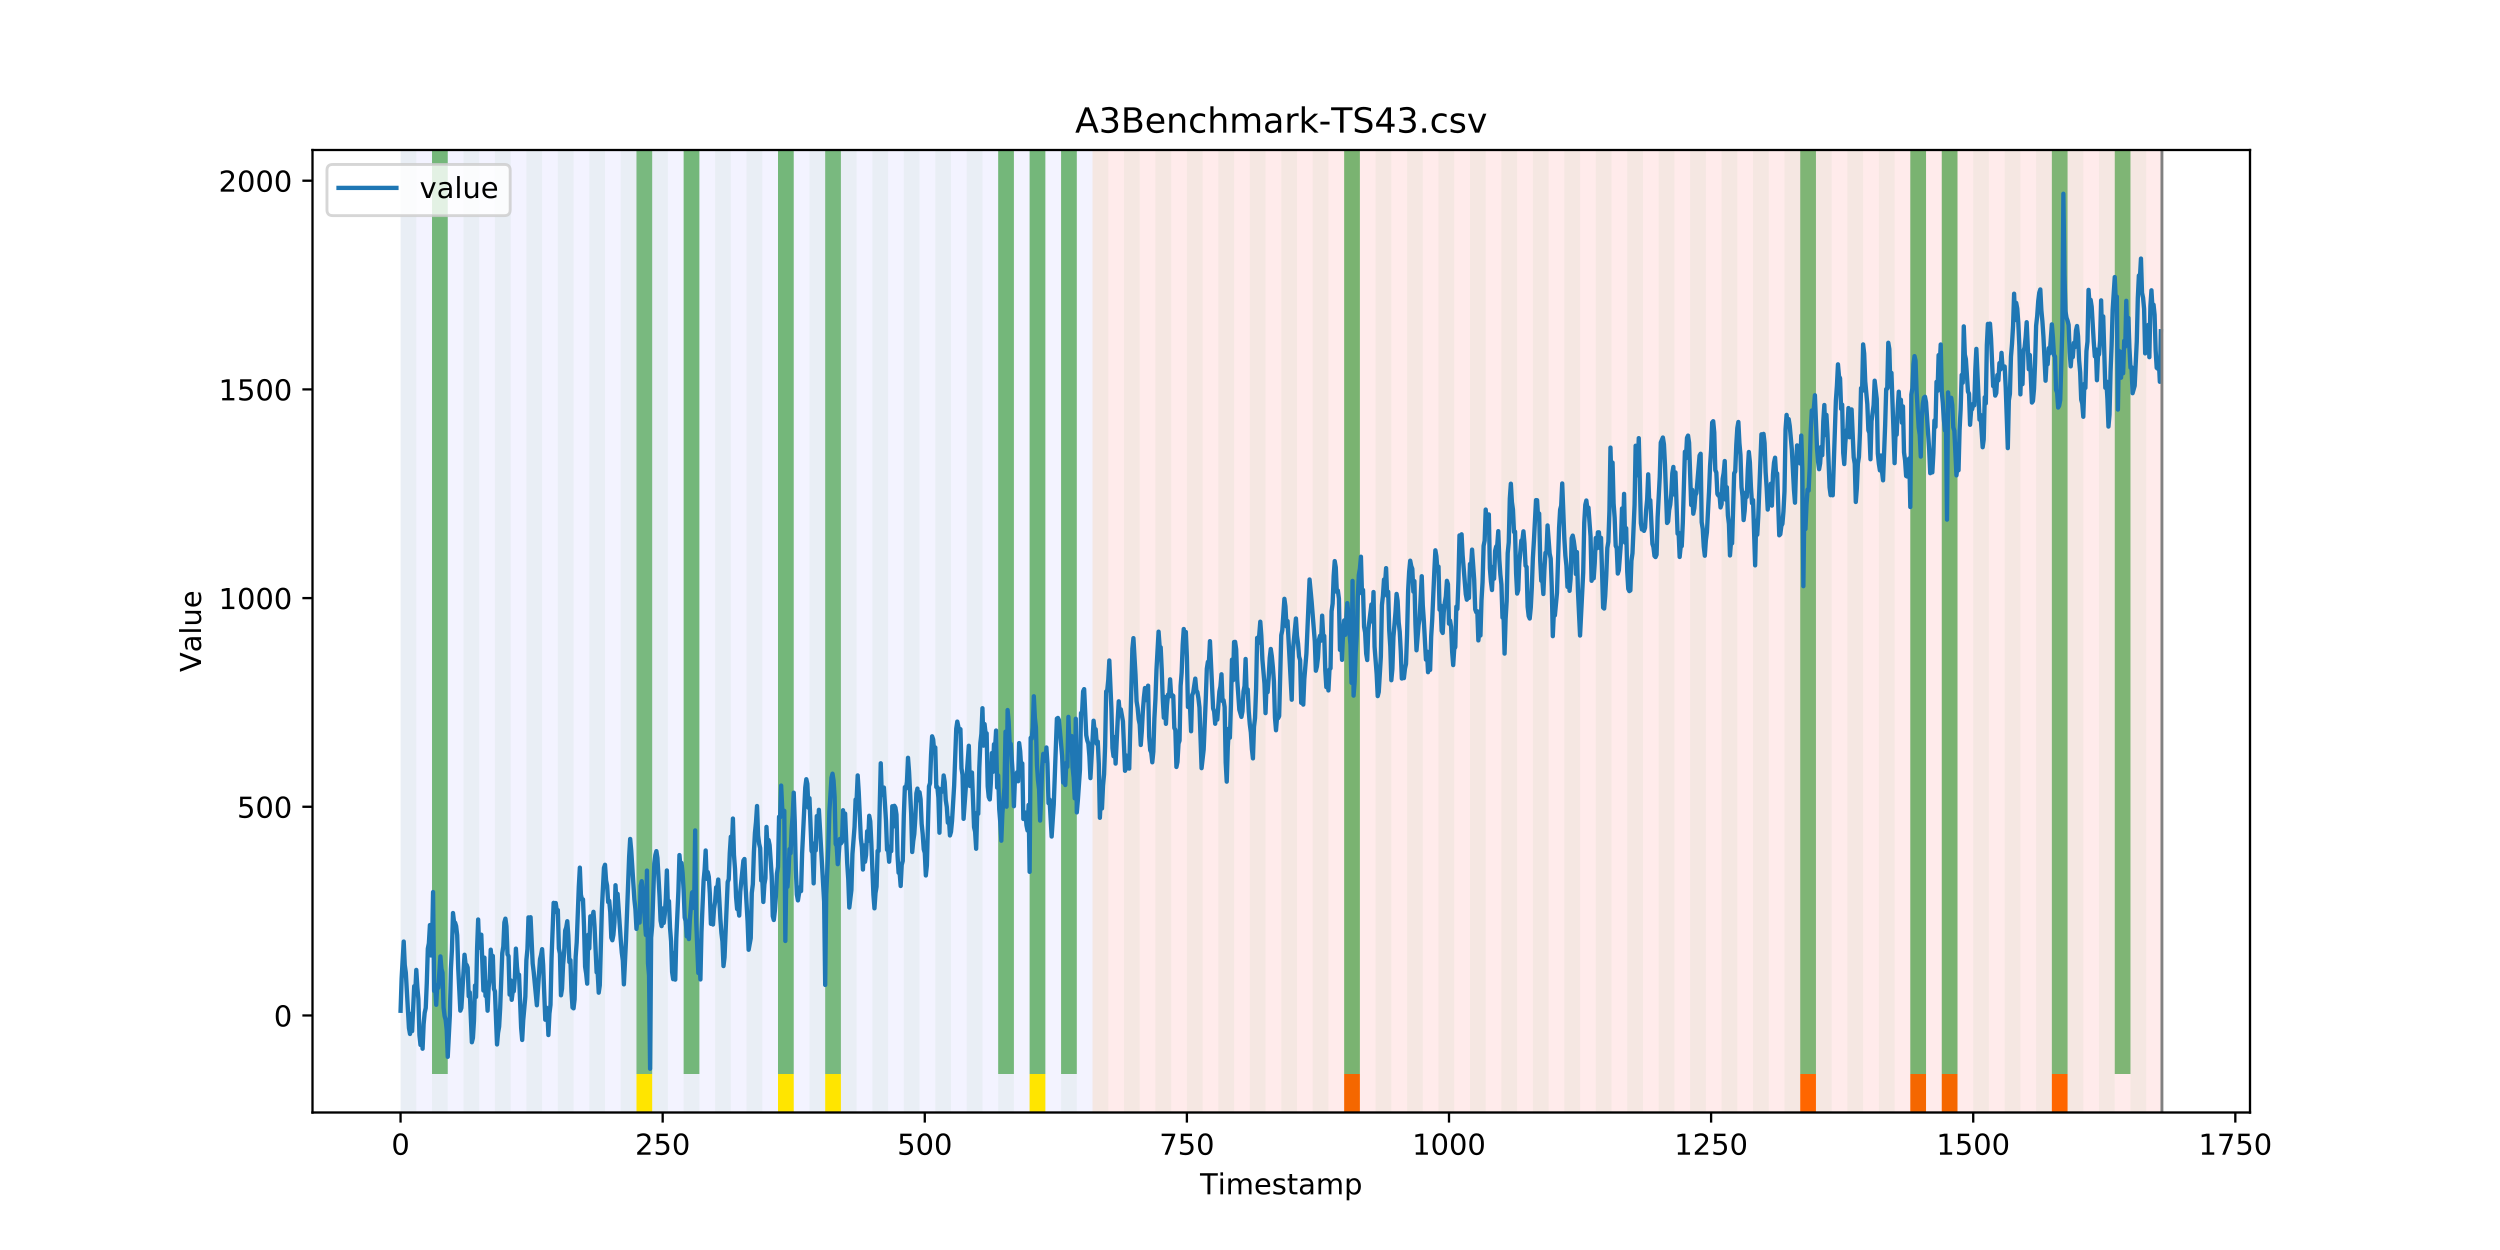 <?xml version="1.0" encoding="utf-8" standalone="no"?>
<!DOCTYPE svg PUBLIC "-//W3C//DTD SVG 1.1//EN"
  "http://www.w3.org/Graphics/SVG/1.1/DTD/svg11.dtd">
<!-- Created with matplotlib (https://matplotlib.org/) -->
<svg height="432pt" version="1.1" viewBox="0 0 864 432" width="864pt" xmlns="http://www.w3.org/2000/svg" xmlns:xlink="http://www.w3.org/1999/xlink">
 <defs>
  <style type="text/css">
*{stroke-linecap:butt;stroke-linejoin:round;}
  </style>
 </defs>
 <g id="figure_1">
  <g id="patch_1">
   <path d="M 0 432 
L 864 432 
L 864 0 
L 0 0 
z
" style="fill:#ffffff;"/>
  </g>
  <g id="axes_1">
   <g id="patch_2">
    <path d="M 108 384.48 
L 777.6 384.48 
L 777.6 51.84 
L 108 51.84 
z
" style="fill:#ffffff;"/>
   </g>
   <g id="patch_3">
    <path clip-path="url(#p5e274ad512)" d="M 138.436 384.48 
L 138.436 51.84 
L 377.579 51.84 
L 377.579 384.48 
z
" style="fill:#0000ff;opacity:0.05;"/>
   </g>
   <g id="patch_4">
    <path clip-path="url(#p5e274ad512)" d="M 377.579 384.48 
L 377.579 51.84 
L 747.164 51.84 
L 747.164 384.48 
z
" style="fill:#ff0000;opacity:0.08;"/>
   </g>
   <g id="patch_5">
    <path clip-path="url(#p5e274ad512)" d="M 138.436 384.48 
L 138.436 51.84 
L 143.871 51.84 
L 143.871 384.48 
z
" style="fill:#008000;opacity:0.04;"/>
   </g>
   <g id="patch_6">
    <path clip-path="url(#p5e274ad512)" d="M 149.306 384.48 
L 149.306 51.84 
L 154.742 51.84 
L 154.742 384.48 
z
" style="fill:#008000;opacity:0.04;"/>
   </g>
   <g id="patch_7">
    <path clip-path="url(#p5e274ad512)" d="M 149.306 371.174 
L 149.306 51.84 
L 154.742 51.84 
L 154.742 371.174 
z
" style="fill:#008000;opacity:0.5;"/>
   </g>
   <g id="patch_8">
    <path clip-path="url(#p5e274ad512)" d="M 160.177 384.48 
L 160.177 51.84 
L 165.612 51.84 
L 165.612 384.48 
z
" style="fill:#008000;opacity:0.04;"/>
   </g>
   <g id="patch_9">
    <path clip-path="url(#p5e274ad512)" d="M 171.047 384.48 
L 171.047 51.84 
L 176.482 51.84 
L 176.482 384.48 
z
" style="fill:#008000;opacity:0.04;"/>
   </g>
   <g id="patch_10">
    <path clip-path="url(#p5e274ad512)" d="M 181.917 384.48 
L 181.917 51.84 
L 187.352 51.84 
L 187.352 384.48 
z
" style="fill:#008000;opacity:0.04;"/>
   </g>
   <g id="patch_11">
    <path clip-path="url(#p5e274ad512)" d="M 192.787 384.48 
L 192.787 51.84 
L 198.222 51.84 
L 198.222 384.48 
z
" style="fill:#008000;opacity:0.04;"/>
   </g>
   <g id="patch_12">
    <path clip-path="url(#p5e274ad512)" d="M 203.657 384.48 
L 203.657 51.84 
L 209.092 51.84 
L 209.092 384.48 
z
" style="fill:#008000;opacity:0.04;"/>
   </g>
   <g id="patch_13">
    <path clip-path="url(#p5e274ad512)" d="M 214.527 384.48 
L 214.527 51.84 
L 219.962 51.84 
L 219.962 384.48 
z
" style="fill:#008000;opacity:0.04;"/>
   </g>
   <g id="patch_14">
    <path clip-path="url(#p5e274ad512)" d="M 219.962 371.174 
L 219.962 51.84 
L 225.397 51.84 
L 225.397 371.174 
z
" style="fill:#008000;opacity:0.5;"/>
   </g>
   <g id="patch_15">
    <path clip-path="url(#p5e274ad512)" d="M 219.962 384.48 
L 219.962 371.174 
L 225.397 371.174 
L 225.397 384.48 
z
" style="fill:#ffe500;"/>
   </g>
   <g id="patch_16">
    <path clip-path="url(#p5e274ad512)" d="M 225.397 384.48 
L 225.397 51.84 
L 230.832 51.84 
L 230.832 384.48 
z
" style="fill:#008000;opacity:0.04;"/>
   </g>
   <g id="patch_17">
    <path clip-path="url(#p5e274ad512)" d="M 464.54 384.48 
L 464.54 371.174 
L 469.975 371.174 
L 469.975 384.48 
z
" style="fill:#ff6600;"/>
   </g>
   <g id="patch_18">
    <path clip-path="url(#p5e274ad512)" d="M 236.268 384.48 
L 236.268 51.84 
L 241.703 51.84 
L 241.703 384.48 
z
" style="fill:#008000;opacity:0.04;"/>
   </g>
   <g id="patch_19">
    <path clip-path="url(#p5e274ad512)" d="M 236.268 371.174 
L 236.268 51.84 
L 241.703 51.84 
L 241.703 371.174 
z
" style="fill:#008000;opacity:0.5;"/>
   </g>
   <g id="patch_20">
    <path clip-path="url(#p5e274ad512)" d="M 247.138 384.48 
L 247.138 51.84 
L 252.573 51.84 
L 252.573 384.48 
z
" style="fill:#008000;opacity:0.04;"/>
   </g>
   <g id="patch_21">
    <path clip-path="url(#p5e274ad512)" d="M 258.008 384.48 
L 258.008 51.84 
L 263.443 51.84 
L 263.443 384.48 
z
" style="fill:#008000;opacity:0.04;"/>
   </g>
   <g id="patch_22">
    <path clip-path="url(#p5e274ad512)" d="M 268.878 384.48 
L 268.878 51.84 
L 274.313 51.84 
L 274.313 384.48 
z
" style="fill:#008000;opacity:0.04;"/>
   </g>
   <g id="patch_23">
    <path clip-path="url(#p5e274ad512)" d="M 268.878 371.174 
L 268.878 51.84 
L 274.313 51.84 
L 274.313 371.174 
z
" style="fill:#008000;opacity:0.5;"/>
   </g>
   <g id="patch_24">
    <path clip-path="url(#p5e274ad512)" d="M 268.878 384.48 
L 268.878 371.174 
L 274.313 371.174 
L 274.313 384.48 
z
" style="fill:#ffe500;"/>
   </g>
   <g id="patch_25">
    <path clip-path="url(#p5e274ad512)" d="M 279.748 384.48 
L 279.748 51.84 
L 285.183 51.84 
L 285.183 384.48 
z
" style="fill:#008000;opacity:0.04;"/>
   </g>
   <g id="patch_26">
    <path clip-path="url(#p5e274ad512)" d="M 285.183 371.174 
L 285.183 51.84 
L 290.618 51.84 
L 290.618 371.174 
z
" style="fill:#008000;opacity:0.5;"/>
   </g>
   <g id="patch_27">
    <path clip-path="url(#p5e274ad512)" d="M 285.183 384.48 
L 285.183 371.174 
L 290.618 371.174 
L 290.618 384.48 
z
" style="fill:#ffe500;"/>
   </g>
   <g id="patch_28">
    <path clip-path="url(#p5e274ad512)" d="M 290.618 384.48 
L 290.618 51.84 
L 296.053 51.84 
L 296.053 384.48 
z
" style="fill:#008000;opacity:0.04;"/>
   </g>
   <g id="patch_29">
    <path clip-path="url(#p5e274ad512)" d="M 301.488 384.48 
L 301.488 51.84 
L 306.923 51.84 
L 306.923 384.48 
z
" style="fill:#008000;opacity:0.04;"/>
   </g>
   <g id="patch_30">
    <path clip-path="url(#p5e274ad512)" d="M 312.358 384.48 
L 312.358 51.84 
L 317.794 51.84 
L 317.794 384.48 
z
" style="fill:#008000;opacity:0.04;"/>
   </g>
   <g id="patch_31">
    <path clip-path="url(#p5e274ad512)" d="M 323.229 384.48 
L 323.229 51.84 
L 328.664 51.84 
L 328.664 384.48 
z
" style="fill:#008000;opacity:0.04;"/>
   </g>
   <g id="patch_32">
    <path clip-path="url(#p5e274ad512)" d="M 334.099 384.48 
L 334.099 51.84 
L 339.534 51.84 
L 339.534 384.48 
z
" style="fill:#008000;opacity:0.04;"/>
   </g>
   <g id="patch_33">
    <path clip-path="url(#p5e274ad512)" d="M 344.969 384.48 
L 344.969 51.84 
L 350.404 51.84 
L 350.404 384.48 
z
" style="fill:#008000;opacity:0.04;"/>
   </g>
   <g id="patch_34">
    <path clip-path="url(#p5e274ad512)" d="M 344.969 371.174 
L 344.969 51.84 
L 350.404 51.84 
L 350.404 371.174 
z
" style="fill:#008000;opacity:0.5;"/>
   </g>
   <g id="patch_35">
    <path clip-path="url(#p5e274ad512)" d="M 355.839 384.48 
L 355.839 51.84 
L 361.274 51.84 
L 361.274 384.48 
z
" style="fill:#008000;opacity:0.04;"/>
   </g>
   <g id="patch_36">
    <path clip-path="url(#p5e274ad512)" d="M 355.839 371.174 
L 355.839 51.84 
L 361.274 51.84 
L 361.274 371.174 
z
" style="fill:#008000;opacity:0.5;"/>
   </g>
   <g id="patch_37">
    <path clip-path="url(#p5e274ad512)" d="M 355.839 384.48 
L 355.839 371.174 
L 361.274 371.174 
L 361.274 384.48 
z
" style="fill:#ffe500;"/>
   </g>
   <g id="patch_38">
    <path clip-path="url(#p5e274ad512)" d="M 366.709 384.48 
L 366.709 51.84 
L 372.144 51.84 
L 372.144 384.48 
z
" style="fill:#008000;opacity:0.04;"/>
   </g>
   <g id="patch_39">
    <path clip-path="url(#p5e274ad512)" d="M 366.709 371.174 
L 366.709 51.84 
L 372.144 51.84 
L 372.144 371.174 
z
" style="fill:#008000;opacity:0.5;"/>
   </g>
   <g id="patch_40">
    <path clip-path="url(#p5e274ad512)" d="M 377.579 384.48 
L 377.579 51.84 
L 383.014 51.84 
L 383.014 384.48 
z
" style="fill:#008000;opacity:0.04;"/>
   </g>
   <g id="patch_41">
    <path clip-path="url(#p5e274ad512)" d="M 622.157 384.48 
L 622.157 371.174 
L 627.592 371.174 
L 627.592 384.48 
z
" style="fill:#ff6600;"/>
   </g>
   <g id="patch_42">
    <path clip-path="url(#p5e274ad512)" d="M 388.449 384.48 
L 388.449 51.84 
L 393.884 51.84 
L 393.884 384.48 
z
" style="fill:#008000;opacity:0.04;"/>
   </g>
   <g id="patch_43">
    <path clip-path="url(#p5e274ad512)" d="M 399.319 384.48 
L 399.319 51.84 
L 404.755 51.84 
L 404.755 384.48 
z
" style="fill:#008000;opacity:0.04;"/>
   </g>
   <g id="patch_44">
    <path clip-path="url(#p5e274ad512)" d="M 410.19 384.48 
L 410.19 51.84 
L 415.625 51.84 
L 415.625 384.48 
z
" style="fill:#008000;opacity:0.04;"/>
   </g>
   <g id="patch_45">
    <path clip-path="url(#p5e274ad512)" d="M 421.06 384.48 
L 421.06 51.84 
L 426.495 51.84 
L 426.495 384.48 
z
" style="fill:#008000;opacity:0.04;"/>
   </g>
   <g id="patch_46">
    <path clip-path="url(#p5e274ad512)" d="M 660.203 384.48 
L 660.203 371.174 
L 665.638 371.174 
L 665.638 384.48 
z
" style="fill:#ff6600;"/>
   </g>
   <g id="patch_47">
    <path clip-path="url(#p5e274ad512)" d="M 431.93 384.48 
L 431.93 51.84 
L 437.365 51.84 
L 437.365 384.48 
z
" style="fill:#008000;opacity:0.04;"/>
   </g>
   <g id="patch_48">
    <path clip-path="url(#p5e274ad512)" d="M 671.073 384.48 
L 671.073 371.174 
L 676.508 371.174 
L 676.508 384.48 
z
" style="fill:#ff6600;"/>
   </g>
   <g id="patch_49">
    <path clip-path="url(#p5e274ad512)" d="M 442.8 384.48 
L 442.8 51.84 
L 448.235 51.84 
L 448.235 384.48 
z
" style="fill:#008000;opacity:0.04;"/>
   </g>
   <g id="patch_50">
    <path clip-path="url(#p5e274ad512)" d="M 453.67 384.48 
L 453.67 51.84 
L 459.105 51.84 
L 459.105 384.48 
z
" style="fill:#008000;opacity:0.04;"/>
   </g>
   <g id="patch_51">
    <path clip-path="url(#p5e274ad512)" d="M 464.54 384.48 
L 464.54 51.84 
L 469.975 51.84 
L 469.975 384.48 
z
" style="fill:#008000;opacity:0.04;"/>
   </g>
   <g id="patch_52">
    <path clip-path="url(#p5e274ad512)" d="M 464.54 371.174 
L 464.54 51.84 
L 469.975 51.84 
L 469.975 371.174 
z
" style="fill:#008000;opacity:0.5;"/>
   </g>
   <g id="patch_53">
    <path clip-path="url(#p5e274ad512)" d="M 709.118 384.48 
L 709.118 371.174 
L 714.553 371.174 
L 714.553 384.48 
z
" style="fill:#ff6600;"/>
   </g>
   <g id="patch_54">
    <path clip-path="url(#p5e274ad512)" d="M 475.41 384.48 
L 475.41 51.84 
L 480.845 51.84 
L 480.845 384.48 
z
" style="fill:#008000;opacity:0.04;"/>
   </g>
   <g id="patch_55">
    <path clip-path="url(#p5e274ad512)" d="M 486.281 384.48 
L 486.281 51.84 
L 491.716 51.84 
L 491.716 384.48 
z
" style="fill:#008000;opacity:0.04;"/>
   </g>
   <g id="patch_56">
    <path clip-path="url(#p5e274ad512)" d="M 497.151 384.48 
L 497.151 51.84 
L 502.586 51.84 
L 502.586 384.48 
z
" style="fill:#008000;opacity:0.04;"/>
   </g>
   <g id="patch_57">
    <path clip-path="url(#p5e274ad512)" d="M 508.021 384.48 
L 508.021 51.84 
L 513.456 51.84 
L 513.456 384.48 
z
" style="fill:#008000;opacity:0.04;"/>
   </g>
   <g id="patch_58">
    <path clip-path="url(#p5e274ad512)" d="M 518.891 384.48 
L 518.891 51.84 
L 524.326 51.84 
L 524.326 384.48 
z
" style="fill:#008000;opacity:0.04;"/>
   </g>
   <g id="patch_59">
    <path clip-path="url(#p5e274ad512)" d="M 529.761 384.48 
L 529.761 51.84 
L 535.196 51.84 
L 535.196 384.48 
z
" style="fill:#008000;opacity:0.04;"/>
   </g>
   <g id="patch_60">
    <path clip-path="url(#p5e274ad512)" d="M 540.631 384.48 
L 540.631 51.84 
L 546.066 51.84 
L 546.066 384.48 
z
" style="fill:#008000;opacity:0.04;"/>
   </g>
   <g id="patch_61">
    <path clip-path="url(#p5e274ad512)" d="M 551.501 384.48 
L 551.501 51.84 
L 556.936 51.84 
L 556.936 384.48 
z
" style="fill:#008000;opacity:0.04;"/>
   </g>
   <g id="patch_62">
    <path clip-path="url(#p5e274ad512)" d="M 562.371 384.48 
L 562.371 51.84 
L 567.806 51.84 
L 567.806 384.48 
z
" style="fill:#008000;opacity:0.04;"/>
   </g>
   <g id="patch_63">
    <path clip-path="url(#p5e274ad512)" d="M 573.242 384.48 
L 573.242 51.84 
L 578.677 51.84 
L 578.677 384.48 
z
" style="fill:#008000;opacity:0.04;"/>
   </g>
   <g id="patch_64">
    <path clip-path="url(#p5e274ad512)" d="M 584.112 384.48 
L 584.112 51.84 
L 589.547 51.84 
L 589.547 384.48 
z
" style="fill:#008000;opacity:0.04;"/>
   </g>
   <g id="patch_65">
    <path clip-path="url(#p5e274ad512)" d="M 594.982 384.48 
L 594.982 51.84 
L 600.417 51.84 
L 600.417 384.48 
z
" style="fill:#008000;opacity:0.04;"/>
   </g>
   <g id="patch_66">
    <path clip-path="url(#p5e274ad512)" d="M 605.852 384.48 
L 605.852 51.84 
L 611.287 51.84 
L 611.287 384.48 
z
" style="fill:#008000;opacity:0.04;"/>
   </g>
   <g id="patch_67">
    <path clip-path="url(#p5e274ad512)" d="M 616.722 384.48 
L 616.722 51.84 
L 622.157 51.84 
L 622.157 384.48 
z
" style="fill:#008000;opacity:0.04;"/>
   </g>
   <g id="patch_68">
    <path clip-path="url(#p5e274ad512)" d="M 622.157 371.174 
L 622.157 51.84 
L 627.592 51.84 
L 627.592 371.174 
z
" style="fill:#008000;opacity:0.5;"/>
   </g>
   <g id="patch_69">
    <path clip-path="url(#p5e274ad512)" d="M 627.592 384.48 
L 627.592 51.84 
L 633.027 51.84 
L 633.027 384.48 
z
" style="fill:#008000;opacity:0.04;"/>
   </g>
   <g id="patch_70">
    <path clip-path="url(#p5e274ad512)" d="M 638.462 384.48 
L 638.462 51.84 
L 643.897 51.84 
L 643.897 384.48 
z
" style="fill:#008000;opacity:0.04;"/>
   </g>
   <g id="patch_71">
    <path clip-path="url(#p5e274ad512)" d="M 649.332 384.48 
L 649.332 51.84 
L 654.768 51.84 
L 654.768 384.48 
z
" style="fill:#008000;opacity:0.04;"/>
   </g>
   <g id="patch_72">
    <path clip-path="url(#p5e274ad512)" d="M 660.203 384.48 
L 660.203 51.84 
L 665.638 51.84 
L 665.638 384.48 
z
" style="fill:#008000;opacity:0.04;"/>
   </g>
   <g id="patch_73">
    <path clip-path="url(#p5e274ad512)" d="M 660.203 371.174 
L 660.203 51.84 
L 665.638 51.84 
L 665.638 371.174 
z
" style="fill:#008000;opacity:0.5;"/>
   </g>
   <g id="patch_74">
    <path clip-path="url(#p5e274ad512)" d="M 671.073 384.48 
L 671.073 51.84 
L 676.508 51.84 
L 676.508 384.48 
z
" style="fill:#008000;opacity:0.04;"/>
   </g>
   <g id="patch_75">
    <path clip-path="url(#p5e274ad512)" d="M 671.073 371.174 
L 671.073 51.84 
L 676.508 51.84 
L 676.508 371.174 
z
" style="fill:#008000;opacity:0.5;"/>
   </g>
   <g id="patch_76">
    <path clip-path="url(#p5e274ad512)" d="M 681.943 384.48 
L 681.943 51.84 
L 687.378 51.84 
L 687.378 384.48 
z
" style="fill:#008000;opacity:0.04;"/>
   </g>
   <g id="patch_77">
    <path clip-path="url(#p5e274ad512)" d="M 692.813 384.48 
L 692.813 51.84 
L 698.248 51.84 
L 698.248 384.48 
z
" style="fill:#008000;opacity:0.04;"/>
   </g>
   <g id="patch_78">
    <path clip-path="url(#p5e274ad512)" d="M 703.683 384.48 
L 703.683 51.84 
L 709.118 51.84 
L 709.118 384.48 
z
" style="fill:#008000;opacity:0.04;"/>
   </g>
   <g id="patch_79">
    <path clip-path="url(#p5e274ad512)" d="M 709.118 371.174 
L 709.118 51.84 
L 714.553 51.84 
L 714.553 371.174 
z
" style="fill:#008000;opacity:0.5;"/>
   </g>
   <g id="patch_80">
    <path clip-path="url(#p5e274ad512)" d="M 714.553 384.48 
L 714.553 51.84 
L 719.988 51.84 
L 719.988 384.48 
z
" style="fill:#008000;opacity:0.04;"/>
   </g>
   <g id="patch_81">
    <path clip-path="url(#p5e274ad512)" d="M 725.423 384.48 
L 725.423 51.84 
L 730.858 51.84 
L 730.858 384.48 
z
" style="fill:#008000;opacity:0.04;"/>
   </g>
   <g id="patch_82">
    <path clip-path="url(#p5e274ad512)" d="M 730.858 371.174 
L 730.858 51.84 
L 736.294 51.84 
L 736.294 371.174 
z
" style="fill:#008000;opacity:0.5;"/>
   </g>
   <g id="patch_83">
    <path clip-path="url(#p5e274ad512)" d="M 736.294 384.48 
L 736.294 51.84 
L 741.729 51.84 
L 741.729 384.48 
z
" style="fill:#008000;opacity:0.04;"/>
   </g>
   <g id="matplotlib.axis_1">
    <g id="xtick_1">
     <g id="line2d_1">
      <defs>
       <path d="M 0 0 
L 0 3.5 
" id="m1a78333203" style="stroke:#000000;stroke-width:0.8;"/>
      </defs>
      <g>
       <use style="stroke:#000000;stroke-width:0.8;" x="138.436" xlink:href="#m1a78333203" y="384.48"/>
      </g>
     </g>
     <g id="text_1">
      <!-- 0 -->
      <defs>
       <path d="M 31.781 66.406 
Q 24.172 66.406 20.328 58.906 
Q 16.5 51.422 16.5 36.375 
Q 16.5 21.391 20.328 13.891 
Q 24.172 6.391 31.781 6.391 
Q 39.453 6.391 43.281 13.891 
Q 47.125 21.391 47.125 36.375 
Q 47.125 51.422 43.281 58.906 
Q 39.453 66.406 31.781 66.406 
z
M 31.781 74.219 
Q 44.047 74.219 50.516 64.516 
Q 56.984 54.828 56.984 36.375 
Q 56.984 17.969 50.516 8.266 
Q 44.047 -1.422 31.781 -1.422 
Q 19.531 -1.422 13.062 8.266 
Q 6.594 17.969 6.594 36.375 
Q 6.594 54.828 13.062 64.516 
Q 19.531 74.219 31.781 74.219 
z
" id="DejaVuSans-48"/>
      </defs>
      <g transform="translate(135.255 399.078)scale(0.1 -0.1)">
       <use xlink:href="#DejaVuSans-48"/>
      </g>
     </g>
    </g>
    <g id="xtick_2">
     <g id="line2d_2">
      <g>
       <use style="stroke:#000000;stroke-width:0.8;" x="229.021" xlink:href="#m1a78333203" y="384.48"/>
      </g>
     </g>
     <g id="text_2">
      <!-- 250 -->
      <defs>
       <path d="M 19.188 8.297 
L 53.609 8.297 
L 53.609 0 
L 7.328 0 
L 7.328 8.297 
Q 12.938 14.109 22.625 23.891 
Q 32.328 33.688 34.812 36.531 
Q 39.547 41.844 41.422 45.531 
Q 43.312 49.219 43.312 52.781 
Q 43.312 58.594 39.234 62.25 
Q 35.156 65.922 28.609 65.922 
Q 23.969 65.922 18.812 64.312 
Q 13.672 62.703 7.812 59.422 
L 7.812 69.391 
Q 13.766 71.781 18.938 73 
Q 24.125 74.219 28.422 74.219 
Q 39.75 74.219 46.484 68.547 
Q 53.219 62.891 53.219 53.422 
Q 53.219 48.922 51.531 44.891 
Q 49.859 40.875 45.406 35.406 
Q 44.188 33.984 37.641 27.219 
Q 31.109 20.453 19.188 8.297 
z
" id="DejaVuSans-50"/>
       <path d="M 10.797 72.906 
L 49.516 72.906 
L 49.516 64.594 
L 19.828 64.594 
L 19.828 46.734 
Q 21.969 47.469 24.109 47.828 
Q 26.266 48.188 28.422 48.188 
Q 40.625 48.188 47.75 41.5 
Q 54.891 34.812 54.891 23.391 
Q 54.891 11.625 47.562 5.094 
Q 40.234 -1.422 26.906 -1.422 
Q 22.312 -1.422 17.547 -0.641 
Q 12.797 0.141 7.719 1.703 
L 7.719 11.625 
Q 12.109 9.234 16.797 8.062 
Q 21.484 6.891 26.703 6.891 
Q 35.156 6.891 40.078 11.328 
Q 45.016 15.766 45.016 23.391 
Q 45.016 31 40.078 35.438 
Q 35.156 39.891 26.703 39.891 
Q 22.75 39.891 18.812 39.016 
Q 14.891 38.141 10.797 36.281 
z
" id="DejaVuSans-53"/>
      </defs>
      <g transform="translate(219.477 399.078)scale(0.1 -0.1)">
       <use xlink:href="#DejaVuSans-50"/>
       <use x="63.623" xlink:href="#DejaVuSans-53"/>
       <use x="127.246" xlink:href="#DejaVuSans-48"/>
      </g>
     </g>
    </g>
    <g id="xtick_3">
     <g id="line2d_3">
      <g>
       <use style="stroke:#000000;stroke-width:0.8;" x="319.605" xlink:href="#m1a78333203" y="384.48"/>
      </g>
     </g>
     <g id="text_3">
      <!-- 500 -->
      <g transform="translate(310.061 399.078)scale(0.1 -0.1)">
       <use xlink:href="#DejaVuSans-53"/>
       <use x="63.623" xlink:href="#DejaVuSans-48"/>
       <use x="127.246" xlink:href="#DejaVuSans-48"/>
      </g>
     </g>
    </g>
    <g id="xtick_4">
     <g id="line2d_4">
      <g>
       <use style="stroke:#000000;stroke-width:0.8;" x="410.19" xlink:href="#m1a78333203" y="384.48"/>
      </g>
     </g>
     <g id="text_4">
      <!-- 750 -->
      <defs>
       <path d="M 8.203 72.906 
L 55.078 72.906 
L 55.078 68.703 
L 28.609 0 
L 18.312 0 
L 43.219 64.594 
L 8.203 64.594 
z
" id="DejaVuSans-55"/>
      </defs>
      <g transform="translate(400.646 399.078)scale(0.1 -0.1)">
       <use xlink:href="#DejaVuSans-55"/>
       <use x="63.623" xlink:href="#DejaVuSans-53"/>
       <use x="127.246" xlink:href="#DejaVuSans-48"/>
      </g>
     </g>
    </g>
    <g id="xtick_5">
     <g id="line2d_5">
      <g>
       <use style="stroke:#000000;stroke-width:0.8;" x="500.774" xlink:href="#m1a78333203" y="384.48"/>
      </g>
     </g>
     <g id="text_5">
      <!-- 1000 -->
      <defs>
       <path d="M 12.406 8.297 
L 28.516 8.297 
L 28.516 63.922 
L 10.984 60.406 
L 10.984 69.391 
L 28.422 72.906 
L 38.281 72.906 
L 38.281 8.297 
L 54.391 8.297 
L 54.391 0 
L 12.406 0 
z
" id="DejaVuSans-49"/>
      </defs>
      <g transform="translate(488.049 399.078)scale(0.1 -0.1)">
       <use xlink:href="#DejaVuSans-49"/>
       <use x="63.623" xlink:href="#DejaVuSans-48"/>
       <use x="127.246" xlink:href="#DejaVuSans-48"/>
       <use x="190.869" xlink:href="#DejaVuSans-48"/>
      </g>
     </g>
    </g>
    <g id="xtick_6">
     <g id="line2d_6">
      <g>
       <use style="stroke:#000000;stroke-width:0.8;" x="591.358" xlink:href="#m1a78333203" y="384.48"/>
      </g>
     </g>
     <g id="text_6">
      <!-- 1250 -->
      <g transform="translate(578.633 399.078)scale(0.1 -0.1)">
       <use xlink:href="#DejaVuSans-49"/>
       <use x="63.623" xlink:href="#DejaVuSans-50"/>
       <use x="127.246" xlink:href="#DejaVuSans-53"/>
       <use x="190.869" xlink:href="#DejaVuSans-48"/>
      </g>
     </g>
    </g>
    <g id="xtick_7">
     <g id="line2d_7">
      <g>
       <use style="stroke:#000000;stroke-width:0.8;" x="681.943" xlink:href="#m1a78333203" y="384.48"/>
      </g>
     </g>
     <g id="text_7">
      <!-- 1500 -->
      <g transform="translate(669.218 399.078)scale(0.1 -0.1)">
       <use xlink:href="#DejaVuSans-49"/>
       <use x="63.623" xlink:href="#DejaVuSans-53"/>
       <use x="127.246" xlink:href="#DejaVuSans-48"/>
       <use x="190.869" xlink:href="#DejaVuSans-48"/>
      </g>
     </g>
    </g>
    <g id="xtick_8">
     <g id="line2d_8">
      <g>
       <use style="stroke:#000000;stroke-width:0.8;" x="772.527" xlink:href="#m1a78333203" y="384.48"/>
      </g>
     </g>
     <g id="text_8">
      <!-- 1750 -->
      <g transform="translate(759.802 399.078)scale(0.1 -0.1)">
       <use xlink:href="#DejaVuSans-49"/>
       <use x="63.623" xlink:href="#DejaVuSans-55"/>
       <use x="127.246" xlink:href="#DejaVuSans-53"/>
       <use x="190.869" xlink:href="#DejaVuSans-48"/>
      </g>
     </g>
    </g>
    <g id="text_9">
     <!-- Timestamp -->
     <defs>
      <path d="M -0.297 72.906 
L 61.375 72.906 
L 61.375 64.594 
L 35.5 64.594 
L 35.5 0 
L 25.594 0 
L 25.594 64.594 
L -0.297 64.594 
z
" id="DejaVuSans-84"/>
      <path d="M 9.422 54.688 
L 18.406 54.688 
L 18.406 0 
L 9.422 0 
z
M 9.422 75.984 
L 18.406 75.984 
L 18.406 64.594 
L 9.422 64.594 
z
" id="DejaVuSans-105"/>
      <path d="M 52 44.188 
Q 55.375 50.25 60.062 53.125 
Q 64.75 56 71.094 56 
Q 79.641 56 84.281 50.016 
Q 88.922 44.047 88.922 33.016 
L 88.922 0 
L 79.891 0 
L 79.891 32.719 
Q 79.891 40.578 77.094 44.375 
Q 74.312 48.188 68.609 48.188 
Q 61.625 48.188 57.562 43.547 
Q 53.516 38.922 53.516 30.906 
L 53.516 0 
L 44.484 0 
L 44.484 32.719 
Q 44.484 40.625 41.703 44.406 
Q 38.922 48.188 33.109 48.188 
Q 26.219 48.188 22.156 43.531 
Q 18.109 38.875 18.109 30.906 
L 18.109 0 
L 9.078 0 
L 9.078 54.688 
L 18.109 54.688 
L 18.109 46.188 
Q 21.188 51.219 25.484 53.609 
Q 29.781 56 35.688 56 
Q 41.656 56 45.828 52.969 
Q 50 49.953 52 44.188 
z
" id="DejaVuSans-109"/>
      <path d="M 56.203 29.594 
L 56.203 25.203 
L 14.891 25.203 
Q 15.484 15.922 20.484 11.062 
Q 25.484 6.203 34.422 6.203 
Q 39.594 6.203 44.453 7.469 
Q 49.312 8.734 54.109 11.281 
L 54.109 2.781 
Q 49.266 0.734 44.188 -0.344 
Q 39.109 -1.422 33.891 -1.422 
Q 20.797 -1.422 13.156 6.188 
Q 5.516 13.812 5.516 26.812 
Q 5.516 40.234 12.766 48.109 
Q 20.016 56 32.328 56 
Q 43.359 56 49.781 48.891 
Q 56.203 41.797 56.203 29.594 
z
M 47.219 32.234 
Q 47.125 39.594 43.094 43.984 
Q 39.062 48.391 32.422 48.391 
Q 24.906 48.391 20.391 44.141 
Q 15.875 39.891 15.188 32.172 
z
" id="DejaVuSans-101"/>
      <path d="M 44.281 53.078 
L 44.281 44.578 
Q 40.484 46.531 36.375 47.5 
Q 32.281 48.484 27.875 48.484 
Q 21.188 48.484 17.844 46.438 
Q 14.5 44.391 14.5 40.281 
Q 14.5 37.156 16.891 35.375 
Q 19.281 33.594 26.516 31.984 
L 29.594 31.297 
Q 39.156 29.25 43.188 25.516 
Q 47.219 21.781 47.219 15.094 
Q 47.219 7.469 41.188 3.016 
Q 35.156 -1.422 24.609 -1.422 
Q 20.219 -1.422 15.453 -0.562 
Q 10.688 0.297 5.422 2 
L 5.422 11.281 
Q 10.406 8.688 15.234 7.391 
Q 20.062 6.109 24.812 6.109 
Q 31.156 6.109 34.562 8.281 
Q 37.984 10.453 37.984 14.406 
Q 37.984 18.062 35.516 20.016 
Q 33.062 21.969 24.703 23.781 
L 21.578 24.516 
Q 13.234 26.266 9.516 29.906 
Q 5.812 33.547 5.812 39.891 
Q 5.812 47.609 11.281 51.797 
Q 16.75 56 26.812 56 
Q 31.781 56 36.172 55.266 
Q 40.578 54.547 44.281 53.078 
z
" id="DejaVuSans-115"/>
      <path d="M 18.312 70.219 
L 18.312 54.688 
L 36.812 54.688 
L 36.812 47.703 
L 18.312 47.703 
L 18.312 18.016 
Q 18.312 11.328 20.141 9.422 
Q 21.969 7.516 27.594 7.516 
L 36.812 7.516 
L 36.812 0 
L 27.594 0 
Q 17.188 0 13.234 3.875 
Q 9.281 7.766 9.281 18.016 
L 9.281 47.703 
L 2.688 47.703 
L 2.688 54.688 
L 9.281 54.688 
L 9.281 70.219 
z
" id="DejaVuSans-116"/>
      <path d="M 34.281 27.484 
Q 23.391 27.484 19.188 25 
Q 14.984 22.516 14.984 16.5 
Q 14.984 11.719 18.141 8.906 
Q 21.297 6.109 26.703 6.109 
Q 34.188 6.109 38.703 11.406 
Q 43.219 16.703 43.219 25.484 
L 43.219 27.484 
z
M 52.203 31.203 
L 52.203 0 
L 43.219 0 
L 43.219 8.297 
Q 40.141 3.328 35.547 0.953 
Q 30.953 -1.422 24.312 -1.422 
Q 15.922 -1.422 10.953 3.297 
Q 6 8.016 6 15.922 
Q 6 25.141 12.172 29.828 
Q 18.359 34.516 30.609 34.516 
L 43.219 34.516 
L 43.219 35.406 
Q 43.219 41.609 39.141 45 
Q 35.062 48.391 27.688 48.391 
Q 23 48.391 18.547 47.266 
Q 14.109 46.141 10.016 43.891 
L 10.016 52.203 
Q 14.938 54.109 19.578 55.047 
Q 24.219 56 28.609 56 
Q 40.484 56 46.344 49.844 
Q 52.203 43.703 52.203 31.203 
z
" id="DejaVuSans-97"/>
      <path d="M 18.109 8.203 
L 18.109 -20.797 
L 9.078 -20.797 
L 9.078 54.688 
L 18.109 54.688 
L 18.109 46.391 
Q 20.953 51.266 25.266 53.625 
Q 29.594 56 35.594 56 
Q 45.562 56 51.781 48.094 
Q 58.016 40.188 58.016 27.297 
Q 58.016 14.406 51.781 6.484 
Q 45.562 -1.422 35.594 -1.422 
Q 29.594 -1.422 25.266 0.953 
Q 20.953 3.328 18.109 8.203 
z
M 48.688 27.297 
Q 48.688 37.203 44.609 42.844 
Q 40.531 48.484 33.406 48.484 
Q 26.266 48.484 22.188 42.844 
Q 18.109 37.203 18.109 27.297 
Q 18.109 17.391 22.188 11.75 
Q 26.266 6.109 33.406 6.109 
Q 40.531 6.109 44.609 11.75 
Q 48.688 17.391 48.688 27.297 
z
" id="DejaVuSans-112"/>
     </defs>
     <g transform="translate(414.739 412.757)scale(0.1 -0.1)">
      <use xlink:href="#DejaVuSans-84"/>
      <use x="61.037" xlink:href="#DejaVuSans-105"/>
      <use x="88.82" xlink:href="#DejaVuSans-109"/>
      <use x="186.232" xlink:href="#DejaVuSans-101"/>
      <use x="247.756" xlink:href="#DejaVuSans-115"/>
      <use x="299.855" xlink:href="#DejaVuSans-116"/>
      <use x="339.064" xlink:href="#DejaVuSans-97"/>
      <use x="400.344" xlink:href="#DejaVuSans-109"/>
      <use x="497.756" xlink:href="#DejaVuSans-112"/>
     </g>
    </g>
   </g>
   <g id="matplotlib.axis_2">
    <g id="ytick_1">
     <g id="line2d_9">
      <defs>
       <path d="M 0 0 
L -3.5 0 
" id="me1414b6183" style="stroke:#000000;stroke-width:0.8;"/>
      </defs>
      <g>
       <use style="stroke:#000000;stroke-width:0.8;" x="108" xlink:href="#me1414b6183" y="350.942"/>
      </g>
     </g>
     <g id="text_10">
      <!-- 0 -->
      <g transform="translate(94.638 354.742)scale(0.1 -0.1)">
       <use xlink:href="#DejaVuSans-48"/>
      </g>
     </g>
    </g>
    <g id="ytick_2">
     <g id="line2d_10">
      <g>
       <use style="stroke:#000000;stroke-width:0.8;" x="108" xlink:href="#me1414b6183" y="278.82"/>
      </g>
     </g>
     <g id="text_11">
      <!-- 500 -->
      <g transform="translate(81.912 282.619)scale(0.1 -0.1)">
       <use xlink:href="#DejaVuSans-53"/>
       <use x="63.623" xlink:href="#DejaVuSans-48"/>
       <use x="127.246" xlink:href="#DejaVuSans-48"/>
      </g>
     </g>
    </g>
    <g id="ytick_3">
     <g id="line2d_11">
      <g>
       <use style="stroke:#000000;stroke-width:0.8;" x="108" xlink:href="#me1414b6183" y="206.697"/>
      </g>
     </g>
     <g id="text_12">
      <!-- 1000 -->
      <g transform="translate(75.55 210.496)scale(0.1 -0.1)">
       <use xlink:href="#DejaVuSans-49"/>
       <use x="63.623" xlink:href="#DejaVuSans-48"/>
       <use x="127.246" xlink:href="#DejaVuSans-48"/>
       <use x="190.869" xlink:href="#DejaVuSans-48"/>
      </g>
     </g>
    </g>
    <g id="ytick_4">
     <g id="line2d_12">
      <g>
       <use style="stroke:#000000;stroke-width:0.8;" x="108" xlink:href="#me1414b6183" y="134.574"/>
      </g>
     </g>
     <g id="text_13">
      <!-- 1500 -->
      <g transform="translate(75.55 138.373)scale(0.1 -0.1)">
       <use xlink:href="#DejaVuSans-49"/>
       <use x="63.623" xlink:href="#DejaVuSans-53"/>
       <use x="127.246" xlink:href="#DejaVuSans-48"/>
       <use x="190.869" xlink:href="#DejaVuSans-48"/>
      </g>
     </g>
    </g>
    <g id="ytick_5">
     <g id="line2d_13">
      <g>
       <use style="stroke:#000000;stroke-width:0.8;" x="108" xlink:href="#me1414b6183" y="62.451"/>
      </g>
     </g>
     <g id="text_14">
      <!-- 2000 -->
      <g transform="translate(75.55 66.25)scale(0.1 -0.1)">
       <use xlink:href="#DejaVuSans-50"/>
       <use x="63.623" xlink:href="#DejaVuSans-48"/>
       <use x="127.246" xlink:href="#DejaVuSans-48"/>
       <use x="190.869" xlink:href="#DejaVuSans-48"/>
      </g>
     </g>
    </g>
    <g id="text_15">
     <!-- Value -->
     <defs>
      <path d="M 28.609 0 
L 0.781 72.906 
L 11.078 72.906 
L 34.188 11.531 
L 57.328 72.906 
L 67.578 72.906 
L 39.797 0 
z
" id="DejaVuSans-86"/>
      <path d="M 9.422 75.984 
L 18.406 75.984 
L 18.406 0 
L 9.422 0 
z
" id="DejaVuSans-108"/>
      <path d="M 8.5 21.578 
L 8.5 54.688 
L 17.484 54.688 
L 17.484 21.922 
Q 17.484 14.156 20.5 10.266 
Q 23.531 6.391 29.594 6.391 
Q 36.859 6.391 41.078 11.031 
Q 45.312 15.672 45.312 23.688 
L 45.312 54.688 
L 54.297 54.688 
L 54.297 0 
L 45.312 0 
L 45.312 8.406 
Q 42.047 3.422 37.719 1 
Q 33.406 -1.422 27.688 -1.422 
Q 18.266 -1.422 13.375 4.438 
Q 8.5 10.297 8.5 21.578 
z
M 31.109 56 
z
" id="DejaVuSans-117"/>
     </defs>
     <g transform="translate(69.47 232.273)rotate(-90)scale(0.1 -0.1)">
      <use xlink:href="#DejaVuSans-86"/>
      <use x="68.299" xlink:href="#DejaVuSans-97"/>
      <use x="129.578" xlink:href="#DejaVuSans-108"/>
      <use x="157.361" xlink:href="#DejaVuSans-117"/>
      <use x="220.74" xlink:href="#DejaVuSans-101"/>
     </g>
    </g>
   </g>
   <g id="line2d_14">
    <path clip-path="url(#p5e274ad512)" d="M 138.436 349.316 
L 138.799 338.158 
L 139.523 325.392 
L 139.886 333.496 
L 140.248 336.169 
L 141.335 355.299 
L 141.697 357.338 
L 142.06 350.383 
L 142.422 356.362 
L 143.147 340.829 
L 143.509 343.086 
L 143.871 335.2 
L 144.234 341.187 
L 144.596 345.288 
L 144.958 357.753 
L 145.321 361.121 
L 145.683 356.333 
L 146.045 362.441 
L 146.408 353.936 
L 146.77 349.992 
L 147.132 348.383 
L 147.495 339.827 
L 147.857 327.83 
L 148.219 325.993 
L 148.582 319.695 
L 148.944 330.214 
L 149.306 327.045 
L 149.669 308.291 
L 150.031 342.476 
L 150.394 340.86 
L 150.756 347.262 
L 151.118 340.452 
L 151.481 341.369 
L 152.205 330.528 
L 152.568 334.847 
L 152.93 336.171 
L 153.292 348.21 
L 153.655 351.157 
L 154.017 352.475 
L 154.379 355.948 
L 154.742 365.236 
L 155.466 350.891 
L 155.829 334.977 
L 156.191 328.168 
L 156.553 315.54 
L 156.916 318.617 
L 157.278 318.878 
L 157.64 320.05 
L 158.003 323.223 
L 158.365 334.781 
L 159.09 349.285 
L 159.452 348.337 
L 160.539 329.952 
L 160.901 333.191 
L 161.264 333.446 
L 161.626 334.417 
L 161.988 344.317 
L 162.351 342.95 
L 163.075 360.206 
L 163.438 358.742 
L 163.8 352.842 
L 164.162 340.586 
L 164.525 344.553 
L 164.887 327.554 
L 165.249 317.778 
L 165.612 327.546 
L 165.974 324.325 
L 166.336 323.028 
L 167.061 342.332 
L 167.423 330.955 
L 167.786 344.195 
L 168.148 343.15 
L 168.51 349.3 
L 168.873 341.34 
L 169.235 338.422 
L 169.597 328.207 
L 169.96 332.237 
L 170.322 330.362 
L 170.684 341.732 
L 171.047 342.613 
L 171.771 360.962 
L 172.134 356.938 
L 172.496 354.816 
L 172.858 348.387 
L 173.583 329.424 
L 173.945 327.088 
L 174.308 318.789 
L 174.67 317.489 
L 175.032 320.158 
L 175.395 329.827 
L 175.757 330.44 
L 176.119 343.737 
L 176.482 338.801 
L 176.844 345.541 
L 177.206 342.493 
L 177.569 342.578 
L 177.931 337.995 
L 178.294 327.848 
L 178.656 334.022 
L 179.018 337.474 
L 179.381 336.858 
L 180.105 355.253 
L 180.468 359.41 
L 180.83 352.638 
L 181.555 344.476 
L 181.917 331.817 
L 182.279 328.025 
L 182.642 317.047 
L 183.004 317.469 
L 183.366 316.99 
L 184.091 333.017 
L 184.453 335.988 
L 185.178 343.615 
L 185.54 347.42 
L 186.265 336.774 
L 186.627 331.529 
L 186.99 330.058 
L 187.352 328.033 
L 187.714 333.615 
L 188.439 352.412 
L 188.801 348.245 
L 189.164 349.017 
L 189.526 357.71 
L 189.888 350.295 
L 190.251 347.248 
L 190.613 331.218 
L 191.338 312.017 
L 191.7 315.243 
L 192.062 312.083 
L 192.425 314.659 
L 192.787 314.515 
L 193.149 327.809 
L 193.512 329.583 
L 193.874 343.979 
L 194.236 341.673 
L 194.599 333.426 
L 194.961 329.301 
L 195.323 321.602 
L 195.686 320.532 
L 196.048 318.372 
L 196.41 323.306 
L 196.773 332.512 
L 197.135 331.822 
L 197.497 342.675 
L 197.86 348.183 
L 198.222 348.483 
L 198.584 345.329 
L 198.947 330.736 
L 199.309 325.637 
L 200.034 306.482 
L 200.396 299.856 
L 200.758 309.196 
L 201.121 310.871 
L 201.483 310.837 
L 201.845 320.4 
L 202.208 334.089 
L 202.57 336.432 
L 202.932 339.959 
L 203.295 323.065 
L 203.657 327.785 
L 204.019 316.683 
L 204.382 318.161 
L 204.744 317.079 
L 205.106 315.131 
L 205.469 320.215 
L 206.194 336.052 
L 206.556 336.096 
L 206.918 343.073 
L 207.281 340.538 
L 208.005 314.204 
L 208.73 299.917 
L 209.092 298.865 
L 209.455 304.266 
L 209.817 306.099 
L 210.179 311.754 
L 210.542 311.329 
L 210.904 315.236 
L 211.266 324.054 
L 211.629 324.951 
L 211.991 323.103 
L 212.353 318.742 
L 212.716 305.935 
L 213.078 311.948 
L 213.44 308.915 
L 214.527 324.736 
L 214.89 329.219 
L 215.252 331.988 
L 215.614 340.192 
L 216.339 325.184 
L 217.426 296.148 
L 217.788 289.944 
L 218.151 293.901 
L 219.238 310.812 
L 219.6 314.235 
L 219.962 321.02 
L 220.325 317.933 
L 220.687 316.754 
L 221.049 318.848 
L 221.412 306.146 
L 221.774 304.538 
L 222.136 308.091 
L 223.223 323.142 
L 223.586 300.871 
L 223.948 332.933 
L 224.31 337.113 
L 224.673 369.36 
L 225.035 324.071 
L 225.397 319.972 
L 226.122 298.411 
L 226.484 295.543 
L 226.847 294.15 
L 227.209 296.537 
L 227.934 309.59 
L 228.296 318.199 
L 228.658 320.065 
L 229.021 313.968 
L 229.383 318.983 
L 229.745 316.035 
L 230.108 310.537 
L 230.47 300.834 
L 230.832 313.454 
L 231.195 311.415 
L 231.557 320.648 
L 231.919 325.326 
L 232.282 335.969 
L 232.644 338.405 
L 233.006 329.324 
L 233.369 338.558 
L 233.731 324.231 
L 234.456 307.927 
L 234.818 295.51 
L 235.181 299.723 
L 235.543 298.247 
L 235.905 301.721 
L 236.268 307.669 
L 236.63 317.108 
L 236.992 318.305 
L 237.355 323.623 
L 237.717 321.631 
L 238.079 324.541 
L 238.442 317.395 
L 239.166 308.5 
L 239.529 308.191 
L 239.891 313.808 
L 240.253 286.984 
L 240.616 318.784 
L 241.34 336.262 
L 241.703 332.526 
L 242.065 338.504 
L 242.427 322.087 
L 243.152 304.455 
L 243.514 300.63 
L 243.877 293.925 
L 244.239 303.731 
L 244.601 301.39 
L 244.964 303.039 
L 245.326 308.867 
L 245.688 319.279 
L 246.051 318.508 
L 246.413 319.517 
L 246.775 314.014 
L 247.138 311.706 
L 247.5 306.662 
L 247.862 307.174 
L 248.225 303.96 
L 248.949 317.478 
L 249.312 322.364 
L 249.674 325.412 
L 250.036 333.875 
L 250.399 330.857 
L 251.486 304.814 
L 251.848 303.89 
L 252.21 294.827 
L 252.573 289.173 
L 252.935 292.156 
L 253.297 282.893 
L 253.66 295.471 
L 254.022 300.302 
L 254.384 310.026 
L 254.747 314.166 
L 255.109 313.444 
L 255.471 316.426 
L 255.834 308.14 
L 256.921 297.417 
L 257.283 296.865 
L 257.645 305.986 
L 258.37 318.526 
L 258.732 328.238 
L 259.457 324.226 
L 259.819 308.583 
L 260.182 305.611 
L 260.544 294.593 
L 260.906 287.866 
L 261.269 284.111 
L 261.631 278.555 
L 261.994 288.704 
L 262.356 291.604 
L 262.718 293.097 
L 263.081 304.306 
L 263.443 303.866 
L 263.805 311.719 
L 264.168 305.678 
L 264.53 303.493 
L 264.892 285.781 
L 265.255 292.522 
L 265.617 290.304 
L 265.979 292.051 
L 266.704 302.79 
L 267.066 316.629 
L 267.429 317.953 
L 267.791 314.753 
L 268.153 309.597 
L 268.516 301.874 
L 268.878 299.611 
L 269.24 282.267 
L 269.603 282.489 
L 269.965 271.495 
L 270.327 279.132 
L 270.69 281.484 
L 271.052 280.224 
L 271.414 325.198 
L 271.777 300.751 
L 272.139 306.478 
L 272.501 301.582 
L 272.864 293.446 
L 273.226 294.873 
L 273.588 286.529 
L 273.951 281.752 
L 274.313 273.95 
L 274.675 284.103 
L 275.038 300.423 
L 275.4 309.163 
L 275.762 311.172 
L 276.487 306.633 
L 276.849 307.953 
L 277.212 294.894 
L 278.299 272.163 
L 278.661 269.299 
L 279.023 270.908 
L 279.386 279.126 
L 279.748 275.855 
L 280.473 294.091 
L 280.835 294.738 
L 281.197 305.293 
L 281.56 291.434 
L 281.922 293.913 
L 282.284 282.04 
L 282.647 288.27 
L 283.009 279.873 
L 284.821 311.677 
L 285.183 340.393 
L 285.545 309.12 
L 286.27 292.808 
L 286.632 280.49 
L 287.357 268.808 
L 287.719 267.39 
L 288.082 269.818 
L 288.444 275.413 
L 288.806 291.685 
L 289.169 292.371 
L 289.531 298.667 
L 289.894 294.992 
L 290.256 289.939 
L 290.618 291.494 
L 290.981 290.999 
L 291.343 280.017 
L 291.705 283.69 
L 292.068 281.17 
L 292.792 298.319 
L 293.155 303.881 
L 293.517 313.651 
L 294.242 307.597 
L 294.604 295.113 
L 295.329 285.781 
L 295.691 276.312 
L 296.053 276.327 
L 296.416 267.983 
L 296.778 273.745 
L 297.503 289.662 
L 297.865 292.836 
L 298.227 300.515 
L 298.59 292.176 
L 298.952 297.835 
L 299.314 295.51 
L 299.677 287.296 
L 300.039 290.625 
L 300.401 281.93 
L 300.764 283.829 
L 301.126 291.21 
L 301.851 309.226 
L 302.213 313.925 
L 302.575 308.633 
L 302.938 306.415 
L 303.3 294.083 
L 303.662 294.083 
L 304.387 263.792 
L 304.749 274.742 
L 305.112 274.108 
L 305.474 272.182 
L 306.199 283.596 
L 306.561 293.694 
L 306.923 293.573 
L 307.286 297.818 
L 307.648 292.539 
L 308.01 294.157 
L 308.373 278.635 
L 308.735 285.652 
L 309.097 278.485 
L 309.46 279.118 
L 309.822 281.507 
L 310.184 295.55 
L 310.547 301.629 
L 310.909 301.51 
L 311.271 306.198 
L 311.634 298.921 
L 311.996 297.516 
L 312.358 281.89 
L 312.721 272.037 
L 313.083 272.533 
L 313.445 270.243 
L 313.808 261.895 
L 314.17 266.703 
L 314.895 281.162 
L 315.257 294.456 
L 315.619 290.63 
L 315.982 288.213 
L 316.344 282.595 
L 316.706 274.125 
L 317.069 272.538 
L 317.431 276.558 
L 317.794 273.798 
L 318.156 276.196 
L 318.518 284.681 
L 318.881 288.205 
L 319.243 293.517 
L 319.605 294.739 
L 319.968 302.567 
L 320.33 299.084 
L 321.055 271.756 
L 321.417 270.67 
L 321.779 260.832 
L 322.142 254.47 
L 322.504 255.56 
L 322.866 259.691 
L 323.229 258.313 
L 323.591 272.013 
L 323.953 272.01 
L 324.316 275.69 
L 324.678 287.79 
L 325.04 272.707 
L 325.403 273.729 
L 325.765 273.096 
L 326.127 268.004 
L 326.49 270.298 
L 326.852 276.543 
L 327.214 278.887 
L 327.577 284.327 
L 327.939 282.763 
L 328.301 288.733 
L 328.664 287.474 
L 329.026 283.711 
L 329.751 271.499 
L 330.475 251.863 
L 330.838 249.382 
L 331.562 252.819 
L 331.925 251.998 
L 332.287 265.565 
L 332.649 267.807 
L 333.012 282.988 
L 333.736 272.879 
L 334.823 257.732 
L 335.186 271.627 
L 335.548 271.231 
L 335.91 266.99 
L 336.635 285.877 
L 336.997 287.449 
L 337.36 293.329 
L 337.722 280.852 
L 338.084 281.249 
L 338.447 265.285 
L 338.809 256.82 
L 339.171 253.567 
L 339.534 244.76 
L 339.896 257.689 
L 340.258 250.236 
L 340.621 253.493 
L 340.983 253.425 
L 341.345 271.716 
L 341.708 275.453 
L 342.07 276.282 
L 342.432 270.649 
L 342.795 260.254 
L 343.157 266.756 
L 343.519 257.207 
L 343.882 258.89 
L 344.244 252.476 
L 344.606 272.211 
L 344.969 267.99 
L 345.331 279.641 
L 345.694 284.148 
L 346.056 290.553 
L 346.418 281.215 
L 347.143 272.046 
L 347.505 252.875 
L 347.868 278.802 
L 348.23 245.389 
L 348.592 249.344 
L 348.955 257.152 
L 349.317 257.069 
L 350.042 268.094 
L 350.404 278.624 
L 350.766 269.178 
L 351.129 268.781 
L 351.491 266.914 
L 351.853 270.011 
L 352.216 256.801 
L 352.578 259.623 
L 352.94 265.562 
L 353.303 263.839 
L 353.665 283.035 
L 354.027 282.621 
L 354.39 280.823 
L 354.752 285.25 
L 355.114 287.019 
L 355.477 278.191 
L 355.839 301.311 
L 356.201 255.016 
L 356.564 255.282 
L 356.926 251.423 
L 357.288 240.625 
L 357.651 248.02 
L 358.013 251.393 
L 358.375 264.425 
L 358.738 269.738 
L 359.1 272.76 
L 359.462 283.598 
L 359.825 275.545 
L 360.187 264.802 
L 360.549 260.527 
L 360.912 262.202 
L 361.274 262.975 
L 361.636 258.328 
L 361.999 263.839 
L 362.361 277.586 
L 362.723 276.322 
L 363.448 289.11 
L 364.173 278.079 
L 365.26 248.363 
L 365.622 248.119 
L 365.984 248.887 
L 367.071 261.231 
L 367.434 270.465 
L 367.796 267.17 
L 368.158 271.297 
L 368.521 263.62 
L 368.883 265.024 
L 369.245 247.749 
L 369.608 257.685 
L 369.97 259.303 
L 370.332 254.362 
L 370.695 265.266 
L 371.057 268.892 
L 371.419 275.906 
L 371.782 248.4 
L 372.144 280.76 
L 372.506 276.638 
L 373.231 266.076 
L 373.594 246.427 
L 373.956 246.496 
L 374.318 238.948 
L 374.681 238.16 
L 375.405 254.101 
L 375.768 255.92 
L 376.13 256.978 
L 376.492 261.371 
L 376.855 268.921 
L 377.942 249.08 
L 378.304 252.586 
L 378.666 252.038 
L 379.029 257.051 
L 379.391 256.292 
L 379.753 264.01 
L 380.116 282.636 
L 380.478 274.939 
L 380.84 279.403 
L 381.203 271.497 
L 381.565 267.585 
L 381.927 257.779 
L 382.29 238.969 
L 382.652 238.68 
L 383.014 234.975 
L 383.377 228.256 
L 384.101 244.974 
L 384.464 258.534 
L 384.826 261.333 
L 385.188 254.741 
L 385.551 263.897 
L 386.275 248.823 
L 386.638 242.374 
L 387 246.681 
L 387.362 245.149 
L 388.087 249.307 
L 388.812 266.392 
L 389.174 261.073 
L 389.536 265.581 
L 389.899 261.177 
L 390.261 265.623 
L 391.348 224.19 
L 391.71 220.536 
L 392.435 233.278 
L 392.797 242.333 
L 393.16 244.606 
L 393.522 248.609 
L 393.884 250.355 
L 394.247 257.471 
L 394.609 252.681 
L 394.971 245.781 
L 395.334 241.042 
L 395.696 237.776 
L 396.058 241.95 
L 396.421 241.905 
L 396.783 236.961 
L 397.145 254.518 
L 397.508 259.227 
L 397.87 260.055 
L 398.232 263.449 
L 398.595 259.759 
L 398.957 248.232 
L 399.319 241.586 
L 399.682 231.378 
L 400.406 218.299 
L 400.769 223.446 
L 401.131 223.698 
L 401.494 231.445 
L 401.856 241.853 
L 402.218 248.045 
L 402.581 240.869 
L 402.943 250.153 
L 403.305 243.752 
L 403.668 240.065 
L 404.03 240.648 
L 404.392 234.774 
L 404.755 240.622 
L 405.117 240.21 
L 405.479 240.49 
L 405.842 251.569 
L 406.204 252.288 
L 406.566 265.065 
L 406.929 263.325 
L 407.291 256.979 
L 407.653 255.97 
L 408.016 237.098 
L 408.378 232.44 
L 408.74 222.821 
L 409.103 217.383 
L 409.465 224.881 
L 409.827 218.409 
L 410.19 227.066 
L 410.552 244.344 
L 410.914 242.683 
L 411.277 244.402 
L 411.639 252.722 
L 412.001 240.218 
L 412.364 239.381 
L 413.088 234.531 
L 413.451 238.555 
L 413.813 239.192 
L 414.175 241.321 
L 414.538 244.516 
L 415.262 265.475 
L 415.987 259.049 
L 416.712 241.618 
L 417.074 231.119 
L 417.436 228.746 
L 417.799 228.853 
L 418.161 221.577 
L 419.248 244.826 
L 419.61 245.854 
L 419.973 250.131 
L 420.335 245.987 
L 420.697 248.688 
L 421.422 238.983 
L 421.784 237.23 
L 422.147 233.031 
L 422.509 242.261 
L 422.871 242.007 
L 423.234 244.357 
L 423.596 263.454 
L 423.958 270.137 
L 424.321 258.295 
L 424.683 251.82 
L 425.045 254.948 
L 425.408 243.715 
L 425.77 227.971 
L 426.132 235.105 
L 426.495 221.879 
L 426.857 221.829 
L 427.219 224.409 
L 427.582 234.845 
L 428.306 245.255 
L 429.031 247.757 
L 429.394 245.857 
L 429.756 238.915 
L 430.118 237.097 
L 430.481 227.739 
L 430.843 239.258 
L 431.205 238.244 
L 431.568 245.927 
L 431.93 250.288 
L 432.292 253.134 
L 432.655 258.891 
L 433.017 262.1 
L 433.379 251.214 
L 433.742 248.151 
L 434.104 238.085 
L 434.466 220.45 
L 434.829 222.236 
L 435.191 219.426 
L 435.553 214.863 
L 435.916 219.72 
L 436.278 227.904 
L 437.003 236.281 
L 437.365 246.454 
L 437.727 236.471 
L 438.09 239.217 
L 438.452 234.418 
L 438.814 227.426 
L 439.177 224.279 
L 439.539 226.774 
L 439.901 230.522 
L 440.264 235.452 
L 440.626 247.969 
L 440.988 252.376 
L 441.351 247.854 
L 441.713 248.217 
L 442.075 247.49 
L 442.8 219.559 
L 443.162 217.817 
L 443.887 206.952 
L 444.249 209.6 
L 444.612 216.497 
L 444.974 214.631 
L 446.423 241.828 
L 446.786 225.182 
L 447.873 213.753 
L 448.235 219.68 
L 448.597 222.334 
L 448.96 226.916 
L 449.322 228.162 
L 449.684 242.901 
L 450.047 242.082 
L 450.409 243.516 
L 450.771 234.717 
L 451.496 225.839 
L 452.583 200.273 
L 453.308 208.028 
L 454.395 221.629 
L 454.757 231.8 
L 455.119 230.376 
L 455.482 227.329 
L 455.844 221.045 
L 456.206 219.724 
L 456.569 221.408 
L 456.931 212.768 
L 457.294 219.741 
L 457.656 219.764 
L 458.018 231.666 
L 458.381 237.478 
L 458.743 235.446 
L 459.105 238.616 
L 459.468 231.412 
L 459.83 230.967 
L 460.192 211.267 
L 460.555 208.619 
L 460.917 199.041 
L 461.279 193.911 
L 461.642 196.064 
L 462.004 204.544 
L 462.366 204.088 
L 462.729 206.892 
L 463.091 224.596 
L 463.453 218.838 
L 463.816 228.051 
L 464.178 218.325 
L 464.54 214.42 
L 464.903 219.421 
L 465.627 208.442 
L 465.99 211.966 
L 466.352 218.383 
L 466.714 222.706 
L 467.077 235.997 
L 467.439 200.76 
L 467.801 240.413 
L 468.164 235.619 
L 468.526 225.579 
L 468.888 219.716 
L 469.251 206.352 
L 469.613 198.703 
L 469.975 196.564 
L 470.338 192.4 
L 470.7 205.112 
L 471.062 203.887 
L 471.425 216.649 
L 471.787 218.614 
L 472.149 225.909 
L 472.512 228.109 
L 472.874 217.819 
L 473.961 208.913 
L 474.323 214.817 
L 474.686 204.61 
L 475.048 223.524 
L 475.773 232.925 
L 476.135 240.571 
L 476.497 239.138 
L 477.222 226.922 
L 477.584 209.178 
L 477.947 205.867 
L 478.309 200.283 
L 478.671 201.778 
L 479.034 196.346 
L 479.396 205.922 
L 479.758 204.521 
L 480.121 217.978 
L 480.483 223.473 
L 480.845 235.086 
L 481.208 231.192 
L 481.57 220.115 
L 482.295 211.464 
L 482.657 205.262 
L 483.019 207.682 
L 483.382 215.003 
L 483.744 218.372 
L 484.106 225.115 
L 484.469 234.507 
L 484.831 232.08 
L 485.194 234.354 
L 485.556 231.093 
L 485.918 229.445 
L 486.281 219.338 
L 486.643 204.299 
L 487.005 197.532 
L 487.368 193.78 
L 487.73 195.662 
L 488.092 196.578 
L 488.455 204.467 
L 488.817 200.827 
L 489.179 215.741 
L 489.542 224.738 
L 490.266 215.96 
L 490.629 213.726 
L 491.353 199.144 
L 491.716 209.258 
L 492.078 214.418 
L 492.803 227.968 
L 493.165 225.178 
L 493.527 232.312 
L 493.89 228.634 
L 494.252 231.517 
L 494.614 219.995 
L 494.977 214.053 
L 495.701 197.446 
L 496.064 190.184 
L 496.426 192.271 
L 496.788 197.243 
L 497.151 195.823 
L 497.513 210.71 
L 497.875 209.256 
L 498.238 218.033 
L 498.6 218.749 
L 498.962 211.57 
L 499.325 208.312 
L 499.687 206.145 
L 500.049 200.736 
L 500.412 201.889 
L 500.774 215.539 
L 501.136 214.485 
L 501.499 216.644 
L 501.861 225.254 
L 502.223 229.853 
L 502.586 224.206 
L 502.948 223.661 
L 503.31 209.651 
L 503.673 210.469 
L 504.035 200.624 
L 504.397 185.033 
L 504.76 188.556 
L 505.122 184.656 
L 505.484 191.913 
L 506.571 205.341 
L 506.934 207.252 
L 507.296 205.314 
L 507.658 206.651 
L 508.021 194.906 
L 508.383 195.98 
L 508.745 189.943 
L 509.47 200.259 
L 509.832 210.594 
L 510.195 211.58 
L 510.557 211.242 
L 510.919 221.328 
L 511.282 218.092 
L 511.644 219.619 
L 512.006 207.401 
L 512.369 201.218 
L 512.731 188.642 
L 513.094 186.855 
L 513.456 176.108 
L 513.818 180.549 
L 514.181 182.976 
L 514.543 177.789 
L 514.905 196.451 
L 515.268 200.996 
L 515.63 203.918 
L 515.992 195.881 
L 516.355 200.009 
L 516.717 190.384 
L 517.079 188.867 
L 517.442 188.454 
L 517.804 183.562 
L 518.166 193.362 
L 518.529 198.591 
L 518.891 201.974 
L 519.253 213.427 
L 519.616 212.493 
L 519.978 225.884 
L 520.34 213.933 
L 520.703 207.754 
L 521.065 191.154 
L 521.427 187.456 
L 521.79 172.333 
L 522.152 167.17 
L 522.514 173.486 
L 522.877 176.108 
L 523.239 183.852 
L 523.601 183.743 
L 523.964 198.191 
L 524.326 205.141 
L 524.688 203.941 
L 525.051 194.918 
L 525.775 186.808 
L 526.138 186.604 
L 526.5 183.621 
L 526.862 187.825 
L 527.225 195.502 
L 527.587 195.929 
L 527.949 209.71 
L 528.312 212.906 
L 528.674 213.764 
L 529.036 210.014 
L 529.399 203.032 
L 529.761 192.846 
L 530.123 186.858 
L 530.848 172.836 
L 531.21 172.866 
L 531.573 178.916 
L 531.935 177.48 
L 532.297 193.791 
L 532.66 200.719 
L 533.022 200.264 
L 533.384 205.291 
L 533.747 196.752 
L 534.109 191.042 
L 534.471 190.837 
L 534.834 181.593 
L 535.558 191.281 
L 535.921 193.034 
L 536.283 202.828 
L 536.645 219.858 
L 537.008 211.684 
L 537.37 212.67 
L 538.095 204.893 
L 538.819 182.419 
L 539.182 176.124 
L 539.544 174.776 
L 539.906 167.084 
L 540.631 186.054 
L 540.994 192.027 
L 541.356 195.502 
L 541.718 202.819 
L 542.081 200.255 
L 542.443 204.191 
L 542.805 199.969 
L 543.168 186.024 
L 543.53 185.106 
L 543.892 186.936 
L 544.255 189.721 
L 544.617 198.382 
L 544.979 190.79 
L 545.342 204.402 
L 546.066 219.64 
L 547.153 197.894 
L 547.516 180.646 
L 547.878 174.469 
L 548.24 172.977 
L 548.603 175.813 
L 548.965 175.42 
L 549.69 185.326 
L 550.052 200.726 
L 550.414 199.108 
L 550.777 199.881 
L 551.139 194.694 
L 551.501 185.927 
L 551.864 189.499 
L 552.226 183.97 
L 552.588 183.962 
L 552.951 189.399 
L 553.313 185.875 
L 554.038 209.982 
L 554.4 210.315 
L 554.762 205.942 
L 555.125 198.932 
L 555.487 189.363 
L 555.849 187.266 
L 556.212 176.684 
L 556.574 154.693 
L 556.936 167.362 
L 557.299 159.868 
L 557.661 173.993 
L 558.023 178.925 
L 558.386 188.647 
L 558.748 189.436 
L 559.11 198.223 
L 559.473 197.04 
L 560.197 187.567 
L 560.56 175.72 
L 560.922 183.399 
L 561.284 170.682 
L 561.647 187.559 
L 562.009 182.551 
L 562.371 197.639 
L 562.734 203.528 
L 563.096 204.28 
L 563.458 204.043 
L 563.821 193.776 
L 564.183 191.23 
L 564.908 174.446 
L 565.27 154.049 
L 565.632 164.32 
L 565.995 161.895 
L 566.357 151.422 
L 567.082 180.803 
L 567.444 182.987 
L 567.806 181.698 
L 568.169 183.471 
L 568.531 182.366 
L 568.894 176.395 
L 569.256 172.617 
L 569.618 163.924 
L 569.981 173.64 
L 570.343 172.87 
L 571.068 187.956 
L 571.43 189.064 
L 571.792 192.133 
L 572.155 192.527 
L 572.517 191.706 
L 572.879 178.772 
L 573.604 164.891 
L 573.966 152.953 
L 574.691 151.209 
L 575.053 153.525 
L 575.416 160.607 
L 576.14 180.744 
L 576.503 180.253 
L 576.865 176.241 
L 577.227 174.461 
L 577.59 170.737 
L 577.952 163.579 
L 578.314 161.375 
L 578.677 170.917 
L 579.039 163.269 
L 579.764 184.439 
L 580.126 184.088 
L 580.488 192.485 
L 580.851 188.874 
L 581.213 188.749 
L 581.575 180.711 
L 582.3 156.108 
L 582.662 158.363 
L 583.025 151.326 
L 583.387 150.54 
L 583.749 153.022 
L 584.474 174.538 
L 584.836 169.286 
L 585.199 177.537 
L 585.561 175.606 
L 585.923 171.17 
L 586.286 170.437 
L 587.373 157.426 
L 587.735 156.815 
L 588.097 180.461 
L 588.46 182.768 
L 588.822 188.935 
L 589.184 192.061 
L 589.547 186.736 
L 589.909 183.931 
L 590.634 169.945 
L 590.996 160.961 
L 591.358 155.434 
L 591.721 146.015 
L 592.083 145.566 
L 592.445 149.472 
L 592.808 162.472 
L 593.17 163.329 
L 593.532 170.738 
L 593.895 171.279 
L 594.257 170.868 
L 594.619 175.366 
L 594.982 174.204 
L 595.344 165.474 
L 595.706 163.437 
L 596.069 159.33 
L 596.431 172.708 
L 596.794 168.386 
L 597.156 178.121 
L 597.518 181.094 
L 597.881 191.972 
L 598.243 187.159 
L 598.605 187.776 
L 599.33 163.512 
L 599.692 162.981 
L 600.055 153.817 
L 600.417 147.949 
L 600.779 145.837 
L 601.142 153.089 
L 601.504 157.232 
L 601.866 168.356 
L 602.229 171.561 
L 602.591 179.735 
L 602.953 176.562 
L 603.316 170.24 
L 603.678 171.756 
L 604.04 162.225 
L 604.403 156.204 
L 604.765 159.795 
L 605.127 168.365 
L 605.49 173.897 
L 605.852 172.828 
L 606.577 195.385 
L 606.939 179.991 
L 607.301 184.797 
L 607.664 178.401 
L 608.751 150.098 
L 609.113 152.644 
L 609.475 149.954 
L 609.838 153.135 
L 610.2 163.159 
L 610.562 168.713 
L 610.925 176.111 
L 611.287 172.122 
L 611.649 174.513 
L 612.012 167.163 
L 612.374 174.742 
L 612.736 164.032 
L 613.099 159.884 
L 613.461 158.182 
L 613.823 164.003 
L 614.186 163.618 
L 614.91 185.003 
L 615.273 184.642 
L 615.635 181.774 
L 615.997 181.044 
L 616.36 176.807 
L 616.722 169.788 
L 617.084 148.357 
L 617.447 143.393 
L 617.809 146.827 
L 618.171 144.85 
L 618.534 147.212 
L 619.258 155.335 
L 619.983 169.183 
L 620.345 173.731 
L 620.708 161.893 
L 621.07 153.931 
L 621.432 154.996 
L 621.795 154.119 
L 622.157 160.176 
L 622.519 150.528 
L 622.882 161.979 
L 623.244 202.579 
L 623.606 173.041 
L 623.969 182.832 
L 624.331 174.277 
L 624.694 169.187 
L 625.056 169.561 
L 625.418 161.769 
L 625.781 149.052 
L 626.143 141.87 
L 626.505 143.575 
L 626.868 141.009 
L 627.23 136.594 
L 627.955 154.869 
L 628.317 159.505 
L 628.679 162.156 
L 629.042 160.127 
L 629.404 154.427 
L 629.766 157.336 
L 630.129 145.586 
L 630.491 139.966 
L 630.853 150.351 
L 631.216 143.378 
L 631.578 149.901 
L 632.303 168.435 
L 632.665 171.134 
L 633.027 169.419 
L 633.39 171.17 
L 634.477 138.435 
L 634.839 133.304 
L 635.201 125.919 
L 635.564 130.104 
L 635.926 130.667 
L 636.288 141.286 
L 636.651 139.835 
L 637.013 156.535 
L 637.375 160.383 
L 637.738 153.193 
L 638.1 148.961 
L 638.462 148.145 
L 638.825 141.022 
L 639.187 151.113 
L 639.549 149.893 
L 639.912 141.501 
L 640.636 158.038 
L 640.999 160.259 
L 641.361 173.478 
L 641.723 168.774 
L 642.086 160.226 
L 642.448 157.925 
L 642.81 149.364 
L 643.173 134.14 
L 643.535 135.153 
L 643.897 119.028 
L 644.26 122.194 
L 644.622 131.756 
L 645.347 139.702 
L 645.709 148.705 
L 646.071 149.633 
L 646.434 158.722 
L 646.796 145.546 
L 647.521 140.042 
L 647.883 131.57 
L 648.608 137.903 
L 648.97 156.736 
L 649.332 160.266 
L 649.695 162.569 
L 650.057 157.411 
L 650.419 162.977 
L 650.782 166.004 
L 651.506 146.988 
L 651.869 134.479 
L 652.231 134.31 
L 652.594 118.464 
L 652.956 120.659 
L 653.318 133.634 
L 653.681 128.865 
L 654.405 149.235 
L 654.768 160.062 
L 655.13 148.486 
L 655.492 150.239 
L 655.855 141.127 
L 656.217 135.369 
L 656.579 143.042 
L 656.942 138.161 
L 657.304 146.097 
L 657.666 140.447 
L 658.029 156.34 
L 658.391 159.066 
L 658.753 164.489 
L 659.116 164.688 
L 659.478 158.989 
L 659.84 158.432 
L 660.203 175.231 
L 660.565 136.371 
L 660.927 134.176 
L 661.29 125.965 
L 661.652 123.08 
L 662.014 124.655 
L 662.377 135.308 
L 663.101 147.812 
L 663.464 150.293 
L 663.826 157.802 
L 664.188 143.901 
L 664.551 139.439 
L 664.913 137.426 
L 665.275 137.122 
L 665.638 139.052 
L 666.725 155.369 
L 667.087 163.542 
L 667.449 162.666 
L 667.812 163.251 
L 668.174 156.687 
L 668.536 145.312 
L 668.899 147.535 
L 669.261 131.956 
L 669.623 135.088 
L 669.986 122.727 
L 670.348 126.712 
L 670.71 119.049 
L 671.073 135.318 
L 671.435 139.257 
L 671.797 144.935 
L 672.16 148.742 
L 672.522 145.424 
L 672.884 179.583 
L 673.247 135.607 
L 673.609 140.283 
L 673.971 138.219 
L 674.334 137.479 
L 674.696 139.943 
L 675.058 147.705 
L 675.421 148.891 
L 676.145 164.281 
L 676.508 161.085 
L 676.87 162.522 
L 677.232 148.57 
L 677.595 141.452 
L 677.957 129.579 
L 678.319 132.279 
L 678.682 112.792 
L 679.044 122.558 
L 679.406 124.146 
L 680.131 135.337 
L 680.494 136.05 
L 680.856 146.811 
L 681.218 141.849 
L 681.581 141.414 
L 681.943 139.545 
L 682.305 140.089 
L 682.668 127.972 
L 683.03 120.573 
L 684.117 145.027 
L 684.479 143.389 
L 685.204 154.566 
L 685.566 151.921 
L 685.929 137.285 
L 686.291 139.41 
L 686.653 119.256 
L 687.016 111.93 
L 687.378 116.649 
L 687.74 111.849 
L 688.103 116.952 
L 688.827 133.443 
L 689.19 132.362 
L 689.552 136.718 
L 689.914 135.839 
L 690.277 129.614 
L 690.639 131.478 
L 691.001 125.487 
L 691.364 127.675 
L 691.726 121.948 
L 692.088 127.242 
L 692.451 126.735 
L 692.813 126.66 
L 693.175 133.923 
L 693.9 154.878 
L 694.262 138.391 
L 694.625 136.087 
L 694.987 123.271 
L 695.349 118.858 
L 695.712 112.691 
L 696.074 101.507 
L 696.436 110.617 
L 696.799 104.684 
L 697.161 106.622 
L 697.523 111.563 
L 697.886 119.588 
L 698.248 136.297 
L 698.61 123.42 
L 698.973 132.771 
L 699.335 121.182 
L 699.697 120.111 
L 700.06 116.595 
L 700.422 111.346 
L 701.147 127.619 
L 701.509 122.688 
L 702.234 139.123 
L 702.596 138.605 
L 702.958 134.353 
L 703.321 125.458 
L 703.683 112.561 
L 704.045 109.326 
L 704.408 104.083 
L 704.77 101.165 
L 705.132 100.033 
L 705.495 107.222 
L 705.857 111.087 
L 706.219 116.429 
L 706.944 131.574 
L 707.306 124.912 
L 707.669 125.887 
L 708.031 120.338 
L 708.394 122.113 
L 709.118 112.106 
L 709.481 116.596 
L 709.843 122.696 
L 710.205 123.196 
L 710.568 134.7 
L 710.93 135.69 
L 711.292 140.85 
L 711.655 140.204 
L 712.017 138.263 
L 712.742 113.62 
L 713.104 66.96 
L 713.466 94.773 
L 713.829 107.56 
L 714.191 109.822 
L 714.553 110.824 
L 714.916 112.298 
L 715.278 121.68 
L 715.64 126.612 
L 716.003 122.073 
L 716.365 123.408 
L 716.727 118.501 
L 717.09 119.959 
L 717.452 114.236 
L 717.814 112.668 
L 718.177 116.213 
L 718.539 124.54 
L 718.901 128.685 
L 719.264 138.135 
L 719.626 139.446 
L 719.988 144.034 
L 720.351 132.673 
L 720.713 134.065 
L 721.075 121.339 
L 721.438 118.031 
L 721.8 100.181 
L 722.162 105.441 
L 722.525 103.621 
L 722.887 106.019 
L 723.612 118.341 
L 723.974 123.169 
L 724.336 120.769 
L 724.699 131.405 
L 725.061 122.946 
L 725.423 122.491 
L 725.786 117.746 
L 726.148 103.811 
L 726.51 118.128 
L 726.873 109.348 
L 727.597 134.023 
L 727.96 131.816 
L 728.322 137.849 
L 728.684 147.42 
L 729.047 143.332 
L 729.409 128.335 
L 729.771 119.394 
L 730.134 107.096 
L 730.858 95.764 
L 731.221 104.298 
L 731.583 102.509 
L 731.945 141.543 
L 732.308 121.224 
L 732.67 123.63 
L 733.032 130.531 
L 733.395 121.609 
L 733.757 129.009 
L 734.119 117.778 
L 734.482 119.785 
L 734.844 103.961 
L 735.206 116.606 
L 735.569 109.876 
L 735.931 120.327 
L 736.294 127.076 
L 736.656 126.9 
L 737.018 135.894 
L 737.743 133.315 
L 738.468 118.007 
L 738.83 103.048 
L 739.192 95.211 
L 739.555 95.994 
L 739.917 89.362 
L 740.279 101.18 
L 740.642 102.908 
L 741.004 106.777 
L 741.366 122.14 
L 741.729 121.448 
L 742.091 115.82 
L 742.453 112.291 
L 742.816 123.449 
L 743.178 105.786 
L 743.54 100.331 
L 743.903 106.597 
L 744.265 105.297 
L 744.627 108.822 
L 744.99 121.054 
L 745.352 127.111 
L 745.714 127.427 
L 746.077 124.426 
L 746.439 131.948 
L 746.801 114.476 
L 746.801 114.476 
" style="fill:none;stroke:#1f77b4;stroke-linecap:square;stroke-width:1.5;"/>
   </g>
   <g id="line2d_15">
    <path clip-path="url(#p5e274ad512)" d="M 747.164 384.48 
L 747.164 51.84 
" style="fill:none;stroke:#808080;stroke-linecap:square;"/>
   </g>
   <g id="patch_84">
    <path d="M 108 384.48 
L 108 51.84 
" style="fill:none;stroke:#000000;stroke-linecap:square;stroke-linejoin:miter;stroke-width:0.8;"/>
   </g>
   <g id="patch_85">
    <path d="M 777.6 384.48 
L 777.6 51.84 
" style="fill:none;stroke:#000000;stroke-linecap:square;stroke-linejoin:miter;stroke-width:0.8;"/>
   </g>
   <g id="patch_86">
    <path d="M 108 384.48 
L 777.6 384.48 
" style="fill:none;stroke:#000000;stroke-linecap:square;stroke-linejoin:miter;stroke-width:0.8;"/>
   </g>
   <g id="patch_87">
    <path d="M 108 51.84 
L 777.6 51.84 
" style="fill:none;stroke:#000000;stroke-linecap:square;stroke-linejoin:miter;stroke-width:0.8;"/>
   </g>
   <g id="text_16">
    <!-- A3Benchmark-TS43.csv -->
    <defs>
     <path d="M 34.188 63.188 
L 20.797 26.906 
L 47.609 26.906 
z
M 28.609 72.906 
L 39.797 72.906 
L 67.578 0 
L 57.328 0 
L 50.688 18.703 
L 17.828 18.703 
L 11.188 0 
L 0.781 0 
z
" id="DejaVuSans-65"/>
     <path d="M 40.578 39.312 
Q 47.656 37.797 51.625 33 
Q 55.609 28.219 55.609 21.188 
Q 55.609 10.406 48.188 4.484 
Q 40.766 -1.422 27.094 -1.422 
Q 22.516 -1.422 17.656 -0.516 
Q 12.797 0.391 7.625 2.203 
L 7.625 11.719 
Q 11.719 9.328 16.594 8.109 
Q 21.484 6.891 26.812 6.891 
Q 36.078 6.891 40.938 10.547 
Q 45.797 14.203 45.797 21.188 
Q 45.797 27.641 41.281 31.266 
Q 36.766 34.906 28.719 34.906 
L 20.219 34.906 
L 20.219 43.016 
L 29.109 43.016 
Q 36.375 43.016 40.234 45.922 
Q 44.094 48.828 44.094 54.297 
Q 44.094 59.906 40.109 62.906 
Q 36.141 65.922 28.719 65.922 
Q 24.656 65.922 20.016 65.031 
Q 15.375 64.156 9.812 62.312 
L 9.812 71.094 
Q 15.438 72.656 20.344 73.438 
Q 25.25 74.219 29.594 74.219 
Q 40.828 74.219 47.359 69.109 
Q 53.906 64.016 53.906 55.328 
Q 53.906 49.266 50.438 45.094 
Q 46.969 40.922 40.578 39.312 
z
" id="DejaVuSans-51"/>
     <path d="M 19.672 34.812 
L 19.672 8.109 
L 35.5 8.109 
Q 43.453 8.109 47.281 11.406 
Q 51.125 14.703 51.125 21.484 
Q 51.125 28.328 47.281 31.562 
Q 43.453 34.812 35.5 34.812 
z
M 19.672 64.797 
L 19.672 42.828 
L 34.281 42.828 
Q 41.5 42.828 45.031 45.531 
Q 48.578 48.25 48.578 53.812 
Q 48.578 59.328 45.031 62.062 
Q 41.5 64.797 34.281 64.797 
z
M 9.812 72.906 
L 35.016 72.906 
Q 46.297 72.906 52.391 68.219 
Q 58.5 63.531 58.5 54.891 
Q 58.5 48.188 55.375 44.234 
Q 52.25 40.281 46.188 39.312 
Q 53.469 37.75 57.5 32.781 
Q 61.531 27.828 61.531 20.406 
Q 61.531 10.641 54.891 5.312 
Q 48.25 0 35.984 0 
L 9.812 0 
z
" id="DejaVuSans-66"/>
     <path d="M 54.891 33.016 
L 54.891 0 
L 45.906 0 
L 45.906 32.719 
Q 45.906 40.484 42.875 44.328 
Q 39.844 48.188 33.797 48.188 
Q 26.516 48.188 22.312 43.547 
Q 18.109 38.922 18.109 30.906 
L 18.109 0 
L 9.078 0 
L 9.078 54.688 
L 18.109 54.688 
L 18.109 46.188 
Q 21.344 51.125 25.703 53.562 
Q 30.078 56 35.797 56 
Q 45.219 56 50.047 50.172 
Q 54.891 44.344 54.891 33.016 
z
" id="DejaVuSans-110"/>
     <path d="M 48.781 52.594 
L 48.781 44.188 
Q 44.969 46.297 41.141 47.344 
Q 37.312 48.391 33.406 48.391 
Q 24.656 48.391 19.812 42.844 
Q 14.984 37.312 14.984 27.297 
Q 14.984 17.281 19.812 11.734 
Q 24.656 6.203 33.406 6.203 
Q 37.312 6.203 41.141 7.25 
Q 44.969 8.297 48.781 10.406 
L 48.781 2.094 
Q 45.016 0.344 40.984 -0.531 
Q 36.969 -1.422 32.422 -1.422 
Q 20.062 -1.422 12.781 6.344 
Q 5.516 14.109 5.516 27.297 
Q 5.516 40.672 12.859 48.328 
Q 20.219 56 33.016 56 
Q 37.156 56 41.109 55.141 
Q 45.062 54.297 48.781 52.594 
z
" id="DejaVuSans-99"/>
     <path d="M 54.891 33.016 
L 54.891 0 
L 45.906 0 
L 45.906 32.719 
Q 45.906 40.484 42.875 44.328 
Q 39.844 48.188 33.797 48.188 
Q 26.516 48.188 22.312 43.547 
Q 18.109 38.922 18.109 30.906 
L 18.109 0 
L 9.078 0 
L 9.078 75.984 
L 18.109 75.984 
L 18.109 46.188 
Q 21.344 51.125 25.703 53.562 
Q 30.078 56 35.797 56 
Q 45.219 56 50.047 50.172 
Q 54.891 44.344 54.891 33.016 
z
" id="DejaVuSans-104"/>
     <path d="M 41.109 46.297 
Q 39.594 47.172 37.812 47.578 
Q 36.031 48 33.891 48 
Q 26.266 48 22.188 43.047 
Q 18.109 38.094 18.109 28.812 
L 18.109 0 
L 9.078 0 
L 9.078 54.688 
L 18.109 54.688 
L 18.109 46.188 
Q 20.953 51.172 25.484 53.578 
Q 30.031 56 36.531 56 
Q 37.453 56 38.578 55.875 
Q 39.703 55.766 41.062 55.516 
z
" id="DejaVuSans-114"/>
     <path d="M 9.078 75.984 
L 18.109 75.984 
L 18.109 31.109 
L 44.922 54.688 
L 56.391 54.688 
L 27.391 29.109 
L 57.625 0 
L 45.906 0 
L 18.109 26.703 
L 18.109 0 
L 9.078 0 
z
" id="DejaVuSans-107"/>
     <path d="M 4.891 31.391 
L 31.203 31.391 
L 31.203 23.391 
L 4.891 23.391 
z
" id="DejaVuSans-45"/>
     <path d="M 53.516 70.516 
L 53.516 60.891 
Q 47.906 63.578 42.922 64.891 
Q 37.938 66.219 33.297 66.219 
Q 25.25 66.219 20.875 63.094 
Q 16.5 59.969 16.5 54.203 
Q 16.5 49.359 19.406 46.891 
Q 22.312 44.438 30.422 42.922 
L 36.375 41.703 
Q 47.406 39.594 52.656 34.297 
Q 57.906 29 57.906 20.125 
Q 57.906 9.516 50.797 4.047 
Q 43.703 -1.422 29.984 -1.422 
Q 24.812 -1.422 18.969 -0.25 
Q 13.141 0.922 6.891 3.219 
L 6.891 13.375 
Q 12.891 10.016 18.656 8.297 
Q 24.422 6.594 29.984 6.594 
Q 38.422 6.594 43.016 9.906 
Q 47.609 13.234 47.609 19.391 
Q 47.609 24.75 44.312 27.781 
Q 41.016 30.812 33.5 32.328 
L 27.484 33.5 
Q 16.453 35.688 11.516 40.375 
Q 6.594 45.062 6.594 53.422 
Q 6.594 63.094 13.406 68.656 
Q 20.219 74.219 32.172 74.219 
Q 37.312 74.219 42.625 73.281 
Q 47.953 72.359 53.516 70.516 
z
" id="DejaVuSans-83"/>
     <path d="M 37.797 64.312 
L 12.891 25.391 
L 37.797 25.391 
z
M 35.203 72.906 
L 47.609 72.906 
L 47.609 25.391 
L 58.016 25.391 
L 58.016 17.188 
L 47.609 17.188 
L 47.609 0 
L 37.797 0 
L 37.797 17.188 
L 4.891 17.188 
L 4.891 26.703 
z
" id="DejaVuSans-52"/>
     <path d="M 10.688 12.406 
L 21 12.406 
L 21 0 
L 10.688 0 
z
" id="DejaVuSans-46"/>
     <path d="M 2.984 54.688 
L 12.5 54.688 
L 29.594 8.797 
L 46.688 54.688 
L 56.203 54.688 
L 35.688 0 
L 23.484 0 
z
" id="DejaVuSans-118"/>
    </defs>
    <g transform="translate(371.556 45.84)scale(0.12 -0.12)">
     <use xlink:href="#DejaVuSans-65"/>
     <use x="68.408" xlink:href="#DejaVuSans-51"/>
     <use x="132.031" xlink:href="#DejaVuSans-66"/>
     <use x="200.635" xlink:href="#DejaVuSans-101"/>
     <use x="262.158" xlink:href="#DejaVuSans-110"/>
     <use x="325.537" xlink:href="#DejaVuSans-99"/>
     <use x="380.518" xlink:href="#DejaVuSans-104"/>
     <use x="443.896" xlink:href="#DejaVuSans-109"/>
     <use x="541.309" xlink:href="#DejaVuSans-97"/>
     <use x="602.588" xlink:href="#DejaVuSans-114"/>
     <use x="643.701" xlink:href="#DejaVuSans-107"/>
     <use x="701.611" xlink:href="#DejaVuSans-45"/>
     <use x="737.555" xlink:href="#DejaVuSans-84"/>
     <use x="798.639" xlink:href="#DejaVuSans-83"/>
     <use x="862.115" xlink:href="#DejaVuSans-52"/>
     <use x="925.738" xlink:href="#DejaVuSans-51"/>
     <use x="989.361" xlink:href="#DejaVuSans-46"/>
     <use x="1021.148" xlink:href="#DejaVuSans-99"/>
     <use x="1076.129" xlink:href="#DejaVuSans-115"/>
     <use x="1128.229" xlink:href="#DejaVuSans-118"/>
    </g>
   </g>
   <g id="legend_1">
    <g id="patch_88">
     <path d="M 115 74.518 
L 174.316 74.518 
Q 176.316 74.518 176.316 72.518 
L 176.316 58.84 
Q 176.316 56.84 174.316 56.84 
L 115 56.84 
Q 113 56.84 113 58.84 
L 113 72.518 
Q 113 74.518 115 74.518 
z
" style="fill:#ffffff;opacity:0.8;stroke:#cccccc;stroke-linejoin:miter;"/>
    </g>
    <g id="line2d_16">
     <path d="M 117 64.938 
L 137 64.938 
" style="fill:none;stroke:#1f77b4;stroke-linecap:square;stroke-width:1.5;"/>
    </g>
    <g id="line2d_17"/>
    <g id="text_17">
     <!-- value -->
     <g transform="translate(145 68.438)scale(0.1 -0.1)">
      <use xlink:href="#DejaVuSans-118"/>
      <use x="59.18" xlink:href="#DejaVuSans-97"/>
      <use x="120.459" xlink:href="#DejaVuSans-108"/>
      <use x="148.242" xlink:href="#DejaVuSans-117"/>
      <use x="211.621" xlink:href="#DejaVuSans-101"/>
     </g>
    </g>
   </g>
  </g>
 </g>
 <defs>
  <clipPath id="p5e274ad512">
   <rect height="332.64" width="669.6" x="108" y="51.84"/>
  </clipPath>
 </defs>
</svg>
